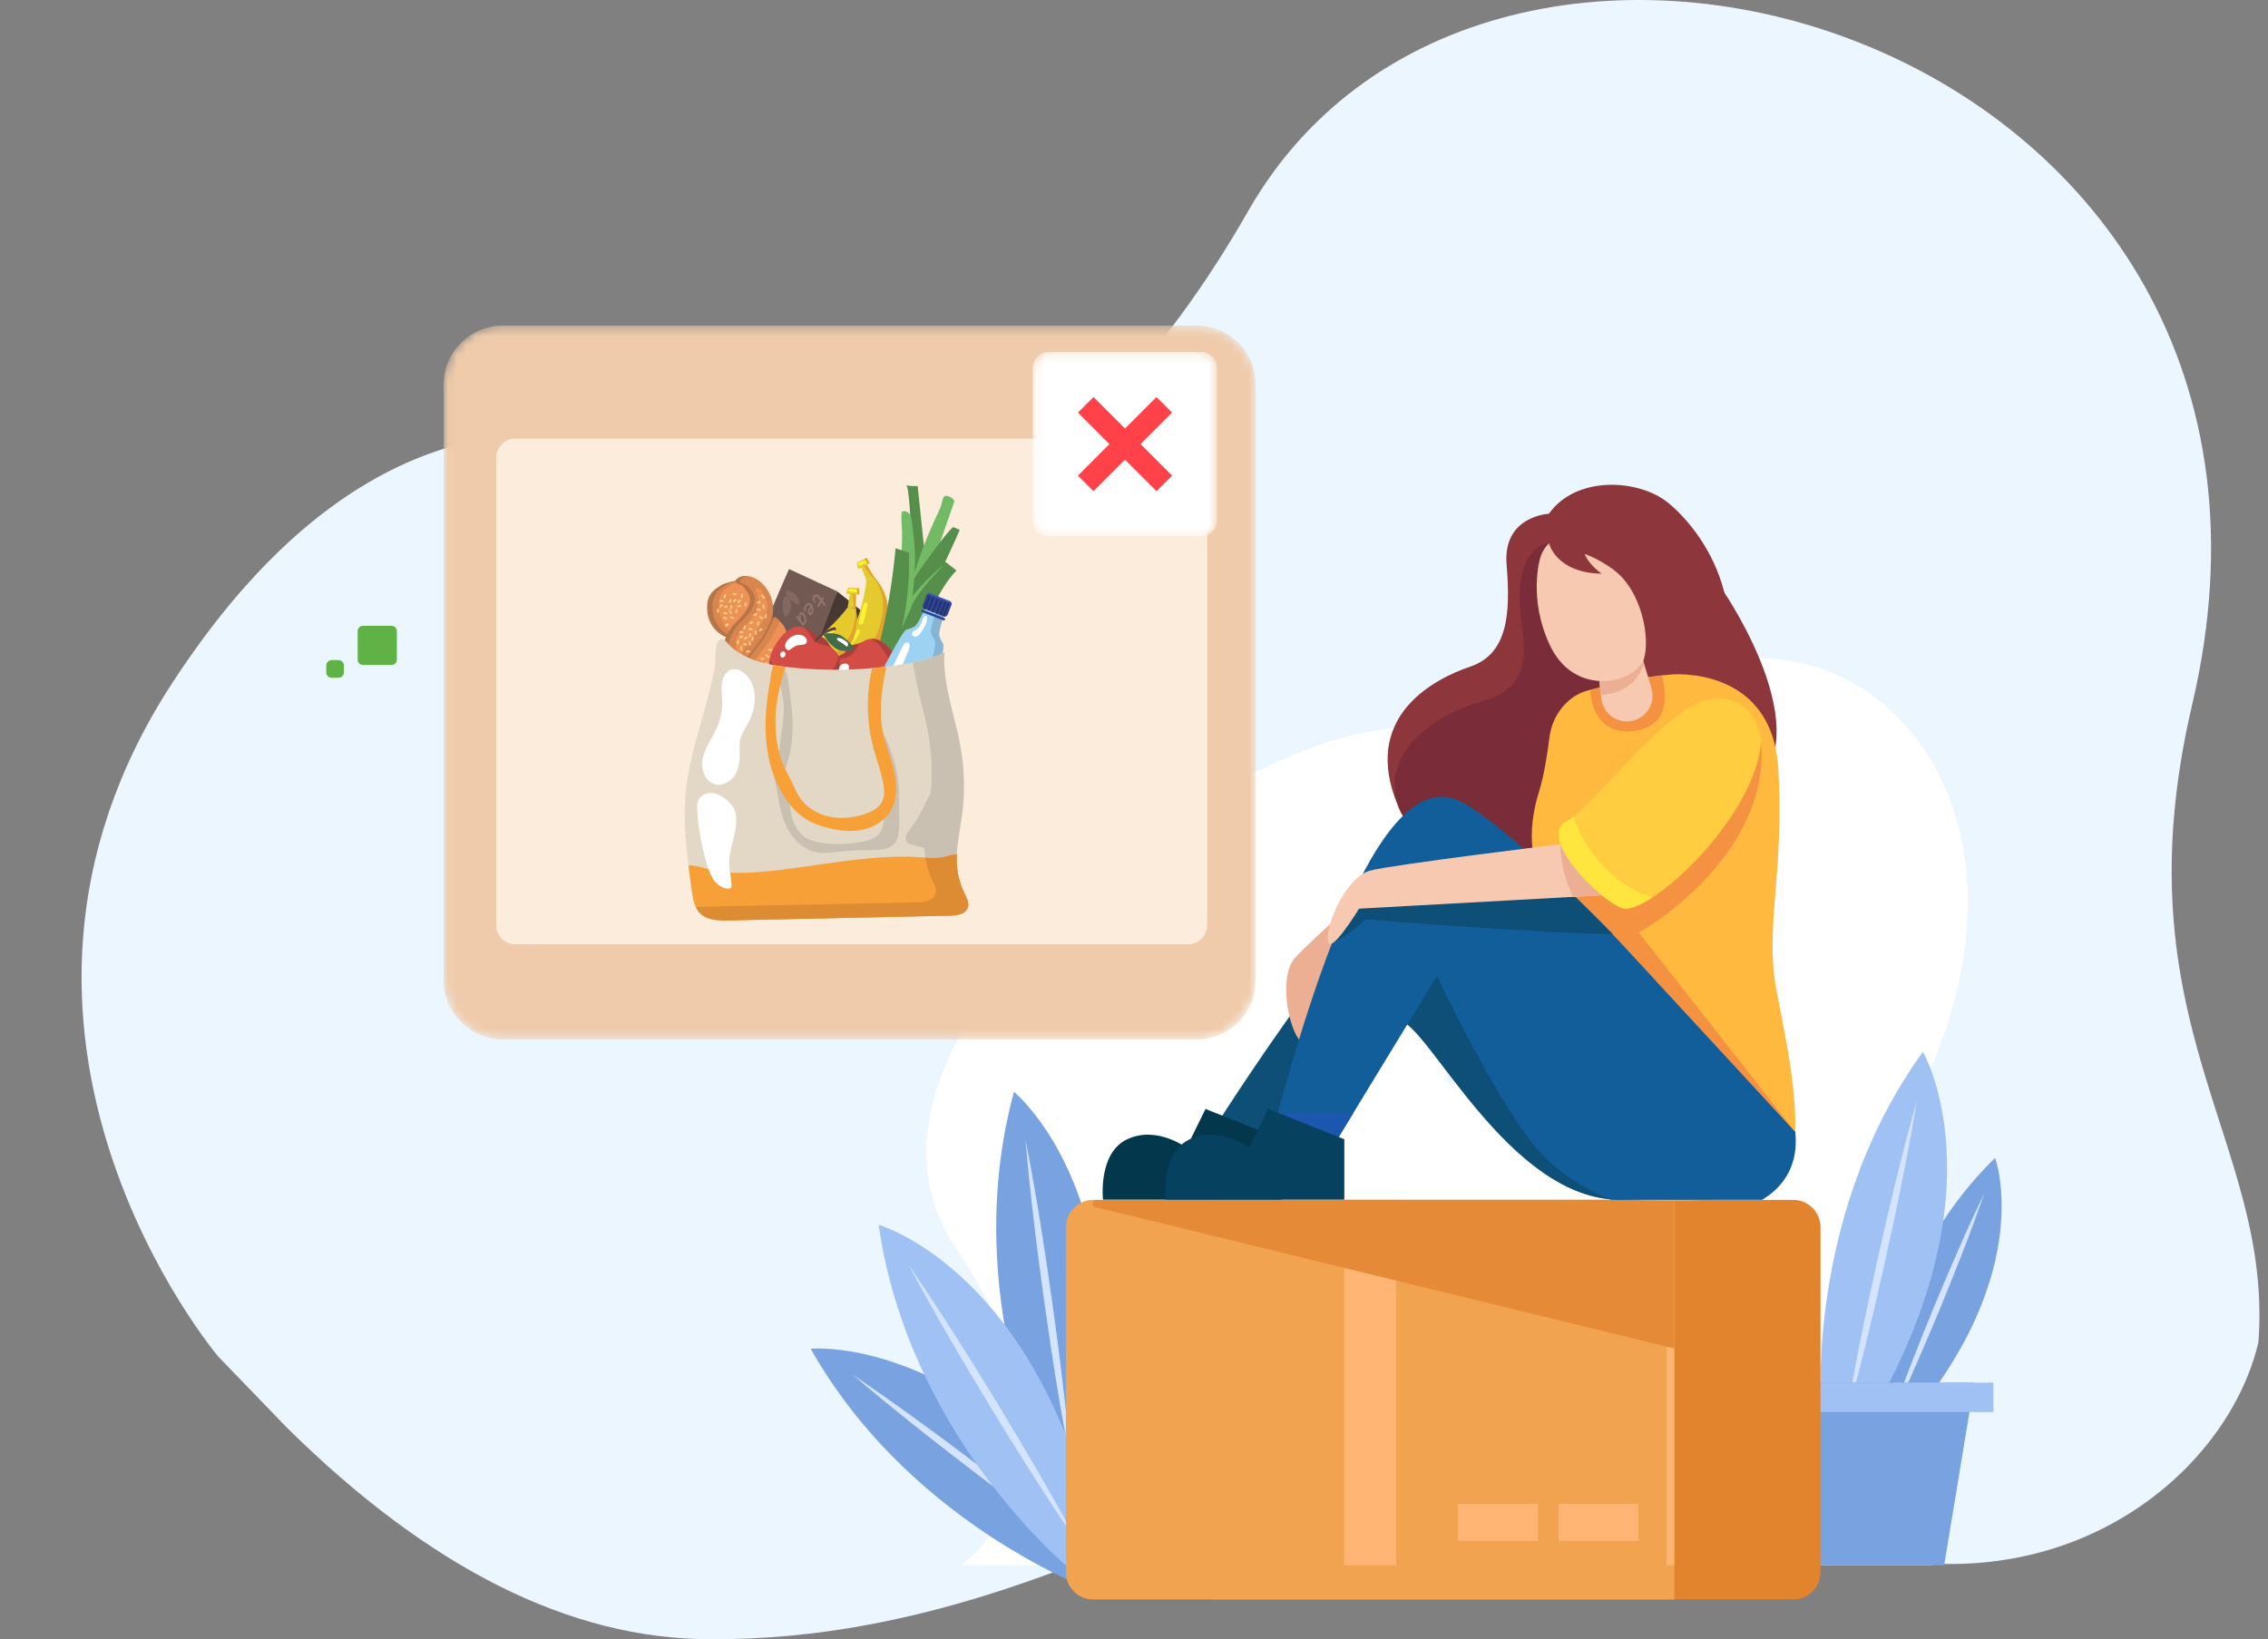 <?xml version="1.0" encoding="UTF-8"?>
<svg width="249px" height="180px" viewBox="0 0 249 180" version="1.1" xmlns="http://www.w3.org/2000/svg" xmlns:xlink="http://www.w3.org/1999/xlink">
    <rect x="0" y="0" width="249" height="180" fill="#808080" stroke="none"/>
    <title>Group 3</title>
    <defs>
        <polygon id="path-1" points="0 157.181 227.369 157.181 227.369 0.228 0 0.228"></polygon>
        <path d="M0.272,2.094 C0.272,3.014 1.018,3.76 1.938,3.76 L1.938,3.76 C2.858,3.76 3.604,3.014 3.604,2.094 L3.604,2.094 C3.604,1.173 2.858,0.428 1.938,0.428 L1.938,0.428 C1.018,0.428 0.272,1.173 0.272,2.094" id="path-3"></path>
        <path d="M0.409,1.688 C0.409,2.609 1.155,3.354 2.076,3.354 L2.076,3.354 C2.996,3.354 3.742,2.609 3.742,1.688 L3.742,1.688 C3.742,0.768 2.996,0.022 2.076,0.022 L2.076,0.022 C1.155,0.022 0.409,0.768 0.409,1.688" id="path-5"></path>
        <path d="M6.509,0.315 C2.942,0.315 0.05,3.207 0.05,6.775 L0.05,6.775 L0.05,72.231 C0.05,75.798 2.942,78.691 6.509,78.691 L6.509,78.691 L82.74,78.691 C86.308,78.691 89.199,75.798 89.199,72.231 L89.199,72.231 L89.199,6.775 C89.199,3.207 86.308,0.315 82.74,0.315 L82.74,0.315 L6.509,0.315 Z" id="path-7"></path>
        <path d="M1.844,0.194 C0.893,0.194 0.122,0.965 0.122,1.916 L0.122,1.916 L0.122,18.711 C0.122,19.662 0.893,20.433 1.844,20.433 L1.844,20.433 L18.639,20.433 C19.59,20.433 20.362,19.662 20.362,18.711 L20.362,18.711 L20.362,1.916 C20.362,0.965 19.59,0.194 18.639,0.194 L18.639,0.194 L1.844,0.194 Z" id="path-9"></path>
        <path d="M0.592,0.1 C0.265,0.1 0,0.365 0,0.692 L0,0.692 L0,3.814 C0,4.141 0.265,4.406 0.592,4.406 L0.592,4.406 L3.714,4.406 C4.041,4.406 4.306,4.141 4.306,3.814 L4.306,3.814 L4.306,0.692 C4.306,0.365 4.041,0.1 3.714,0.1 L3.714,0.1 L0.592,0.1 Z" id="path-11"></path>
        <path d="M0.592,0.423 C0.265,0.423 0,0.688 0,1.015 L0,1.015 L0,1.769 C0,2.095 0.265,2.361 0.592,2.361 L0.592,2.361 L1.346,2.361 C1.673,2.361 1.938,2.095 1.938,1.769 L1.938,1.769 L1.938,1.015 C1.938,0.688 1.673,0.423 1.346,0.423 L1.346,0.423 L0.592,0.423 Z" id="path-13"></path>
    </defs>
    <g id="Onboarding" stroke="none" stroke-width="1" fill="none" fill-rule="evenodd">
        <g id="13.2-Orders-All-Orders-Copy" transform="translate(-56, -150)">
            <g id="Group-3" transform="translate(56, 150)">
                <path d="M23.965,148.966 C23.965,148.966 -6.107,113.475 18.88,75.049 C41.049,40.956 66.897,43.287 85.861,57.122 C93.939,63.015 117.226,57.848 137.046,23.157 C164.075,-24.152 257.769,4.541 240.685,77.328 C232.418,112.551 249.605,125.291 247.946,147.403 C243.526,166.18 214.87,185.332 180.218,158.424 C158.038,141.201 125.32,180.362 77.925,179.997 C62.63,179.992 47.144,172.239 31.468,156.738" id="Fill-3" fill="#ECF6FF"></path>
                <g id="Group-414" transform="translate(0, 18.872)">
                    <g id="Group-55" transform="translate(0, 0.202)">
                        <path d="M212.17,152.813 C212.17,152.813 192.468,135.021 209.621,103.09 C226.773,71.158 206.446,47.511 185.68,54.366 C163.488,61.691 170.222,79.174 163.488,93.5 C154.874,111.824 160.396,88.169 162.135,69.163 C164.629,41.89 84.928,88.062 104.936,117.979 C121.057,142.086 105.509,152.813 105.509,152.813 L212.17,152.813 Z" id="Fill-1" fill="#FFFFFF"></path>
                        <path d="M205.48,137.206 C205.48,137.206 206.542,120.264 219.035,108.075 C219.035,108.075 224.131,121.689 207.277,139.656 L205.48,137.206 Z" id="Fill-3" fill="#78A3E0"></path>
                        <path d="M217.852,111.973 C217.111,114.11 216.331,116.232 215.51,118.337 C214.697,120.445 213.848,122.538 212.992,124.628 C212.123,126.713 211.247,128.795 210.334,130.862 C209.43,132.933 208.485,134.986 207.499,137.023 C208.239,134.885 209.019,132.763 209.841,130.659 C210.653,128.55 211.503,126.457 212.36,124.367 C213.229,122.282 214.105,120.2 215.018,118.134 C215.923,116.063 216.867,114.009 217.852,111.973" id="Fill-5" fill="#D4E4FE"></path>
                        <path d="M200.03,137.616 C200.03,137.616 197.551,115.215 211.11,96.42 C211.11,96.42 220.884,113.063 202.939,140.412 L200.03,137.616 Z" id="Fill-7" fill="#A0C1F3"></path>
                        <path d="M210.452,101.788 C209.963,104.752 209.421,107.703 208.824,110.643 C208.238,113.586 207.605,116.517 206.962,119.446 C206.302,122.372 205.633,125.295 204.914,128.207 C204.207,131.122 203.446,134.025 202.63,136.917 C203.119,133.953 203.661,131.001 204.258,128.061 C204.843,125.119 205.476,122.188 206.121,119.258 C206.782,116.333 207.451,113.41 208.17,110.498 C208.878,107.582 209.638,104.679 210.452,101.788" id="Fill-9" fill="#D4E4FE"></path>
                        <polygon id="Fill-11" fill="#78A3E0" points="194.199 132.749 216.76 132.749 213.445 152.813 194.199 152.813"></polygon>
                        <mask id="mask-2" fill="white">
                            <use xlink:href="#path-1"></use>
                        </mask>
                        <g id="Clip-14"></g>
                        <polygon id="Fill-13" fill="#A0C1F3" mask="url(#mask-2)" points="194.516 135.982 218.854 135.982 218.854 132.749 194.516 132.749"></polygon>
                        <path d="M121.797,156.317 C121.797,156.317 100.411,149.206 89.003,129.033 C89.003,129.033 108.208,127.11 125.553,154.843 L121.797,156.317 Z" id="Fill-15" fill="#78A3E0" mask="url(#mask-2)"></path>
                        <path d="M93.605,131.874 C96.093,133.557 98.548,135.284 100.969,137.054 C103.397,138.815 105.795,140.617 108.187,142.425 C110.57,144.247 112.945,146.078 115.291,147.948 C117.644,149.808 119.963,151.714 122.248,153.663 C119.76,151.98 117.305,150.254 114.884,148.483 C112.455,146.721 110.058,144.92 107.666,143.111 C105.284,141.288 102.909,139.457 100.563,137.587 C98.21,135.726 95.891,133.821 93.605,131.874" id="Fill-16" fill="#D4E4FE" mask="url(#mask-2)"></path>
                        <path d="M115.395,143.285 C115.395,143.285 105.218,123.176 111.324,100.819 C111.324,100.819 126.313,112.978 119.1,144.883 L115.395,143.285 Z" id="Fill-17" fill="#78A3E0" mask="url(#mask-2)"></path>
                        <path d="M112.591,106.077 C113.172,109.024 113.698,111.979 114.171,114.941 C114.655,117.901 115.089,120.869 115.514,123.838 C115.922,126.809 116.32,129.781 116.669,132.761 C117.029,135.739 117.334,138.725 117.584,141.718 C117.002,138.771 116.475,135.817 116.003,132.854 C115.519,129.894 115.085,126.926 114.661,123.958 C114.254,120.986 113.856,118.013 113.508,115.034 C113.148,112.056 112.842,109.07 112.591,106.077" id="Fill-18" fill="#D4E4FE" mask="url(#mask-2)"></path>
                        <path d="M117.022,152.813 C117.022,152.813 99.715,138.377 96.469,115.43 C96.469,115.43 115.048,120.66 121.057,152.813 L117.022,152.813 Z" id="Fill-19" fill="#A0C1F3" mask="url(#mask-2)"></path>
                        <path d="M99.714,119.757 C101.414,122.233 103.068,124.737 104.675,127.27 C106.291,129.797 107.865,132.35 109.431,134.908 C110.983,137.475 112.525,140.047 114.025,142.645 C115.535,145.237 116.997,147.858 118.412,150.507 C116.711,148.032 115.057,145.527 113.45,142.994 C111.834,140.467 110.26,137.914 108.695,135.355 C107.145,132.788 105.602,130.216 104.103,127.618 C102.593,125.026 101.13,122.405 99.714,119.757" id="Fill-20" fill="#D4E4FE" mask="url(#mask-2)"></path>
                        <path d="M133.074,156.565 L196.87,156.565 C198.527,156.565 199.87,155.222 199.87,153.565 L199.87,115.684 C199.87,114.028 198.527,112.684 196.87,112.684 L133.074,112.684 L133.074,112.684 L133.074,156.565 Z" id="Fill-21" fill="#E2832D" mask="url(#mask-2)"></path>
                        <path d="M120.022,156.565 L183.819,156.565 L183.819,156.565 L183.819,112.684 L120.022,112.684 C118.365,112.684 117.022,114.028 117.022,115.684 L117.022,153.565 C117.022,155.222 118.365,156.565 120.022,156.565 Z" id="Fill-22" fill="#F1A350" mask="url(#mask-2)"></path>
                        <polygon id="Fill-23" fill="#FFB573" mask="url(#mask-2)" points="182.983 152.813 183.819 152.813 183.819 112.684 182.983 112.684"></polygon>
                        <polygon id="Fill-24" fill="#FFB573" mask="url(#mask-2)" points="147.57 152.813 153.271 152.813 153.271 112.684 147.57 112.684"></polygon>
                        <path d="M120.249,113.473 L183.819,129.004 L183.819,129.004 L183.819,112.685 L120.344,112.685 C120.123,112.685 119.944,112.864 119.944,113.085 C119.944,113.269 120.07,113.43 120.249,113.473 Z" id="Fill-25" fill="#E58A37" mask="url(#mask-2)"></path>
                        <polygon id="Fill-26" fill="#FFB573" mask="url(#mask-2)" points="171.111 150.138 179.873 150.138 179.873 146.058 171.111 146.058"></polygon>
                        <polygon id="Fill-27" fill="#FFB573" mask="url(#mask-2)" points="160.076 150.138 168.838 150.138 168.838 146.058 160.076 146.058"></polygon>
                        <path d="M176.665,62.303 C176.665,62.303 176.141,56.926 171.11,57.694 C166.078,58.462 158.403,69.474 155.247,71.133 C152.092,72.793 158.636,79.585 161.349,80.635 C164.062,81.685 176.028,70.919 176.665,62.303" id="Fill-29" fill="#F49242" mask="url(#mask-2)"></path>
                        <path d="M156.045,70.599 L156.043,70.598 C155.755,70.822 155.487,71.008 155.247,71.133 C152.091,72.793 158.637,79.585 161.349,80.635 C162.018,80.894 163.25,80.432 164.735,79.464 C158.043,77.377 156.045,70.599 156.045,70.599" id="Fill-30" fill="#F49242" mask="url(#mask-2)"></path>
                        <path d="M170.058,37.337 C170.058,37.337 164.958,37.566 165.407,42.942 C165.856,48.318 165.536,52.733 161.407,54.131 C157.62,55.414 149.91,59.303 153.099,68.417 C155.855,76.295 175.607,76.822 185.171,63.382 C194.735,49.943 187.327,39.565 183.17,36.159 C179.909,33.487 173.01,33.135 170.058,37.337" id="Fill-31" fill="#8D373D" mask="url(#mask-2)"></path>
                        <path d="M170.058,40.581 C170.058,40.581 166.769,40.57 166.842,46.831 C166.889,50.809 169.178,56.11 162.884,57.874 C157.51,59.379 151.832,63.32 153.372,69.063 C154.913,74.806 167.722,79.407 167.722,79.407 L174.868,77.884 C174.868,77.884 178.869,62.949 179.233,61.208 C179.596,59.468 178.693,52.074 178.693,52.074 L174.372,45.836 L170.058,40.581 Z" id="Fill-32" fill="#7A2D38" mask="url(#mask-2)"></path>
                        <path d="M177.894,43.978 C177.894,43.978 180.621,45.734 178.693,52.596 C176.766,59.457 176.655,61.843 174.186,66.339 C171.612,71.028 180.604,73.573 190.866,68.417 C201.128,63.261 189.284,45.953 189.284,45.953 L184.616,42.884 L183.316,41.711 L177.894,43.978 Z" id="Fill-33" fill="#8D373D" mask="url(#mask-2)"></path>
                        <path d="M178.869,112.657 C178.869,112.657 192.547,113.375 195.047,111.139 C198.997,107.606 196.259,96.166 195.003,89.491 C193.746,82.816 195.945,76.438 195.224,65.215 C194.504,53.992 183.559,54.989 183.559,54.989 C180.608,55.189 176.97,56.036 174.288,56.759 C172.101,57.349 170.428,59.407 170.112,61.902 C169.86,63.89 169.488,66.2 168.982,67.811 C167.914,71.222 167.566,75.388 170.067,78.985 C172.568,82.583 178.869,112.657 178.869,112.657" id="Fill-34" fill="#FFB93F" mask="url(#mask-2)"></path>
                        <path d="M182.477,55.088 C179.874,55.377 176.932,56.057 174.613,56.674 C174.554,57.425 175.019,61.664 179.233,61.208 C183.525,60.744 182.9,57.064 182.477,55.088" id="Fill-35" fill="#F49242" mask="url(#mask-2)"></path>
                        <path d="M193.365,62.57 L181.436,71.384 L173.792,75.78 L168.778,76.441 C169.078,77.308 169.495,78.162 170.067,78.985 C170.529,79.649 171.12,81.216 171.777,83.328 C176.054,83.528 179.398,83.587 179.92,83.323 C181.436,82.556 194.246,74.509 193.365,62.57" id="Fill-36" fill="#F49242" mask="url(#mask-2)"></path>
                        <path d="M131.702,107.329 C131.702,107.329 149.562,78.647 154.593,78.647 C159.626,78.647 189.269,103.757 189.269,103.757 C189.269,103.757 190.188,112.678 177.863,112.678 C165.539,112.678 156.686,93.152 153.582,92.994 C152.201,92.924 143.991,100.79 136.462,107.329 L131.702,107.329 Z" id="Fill-37" fill="#0D4F76" mask="url(#mask-2)"></path>
                        <path d="M157.939,71.669 C157.939,71.669 143.772,84.231 142.124,86.165 C140.475,88.099 141.317,93.339 142.594,95.044 C143.87,96.749 144.916,90.548 144.916,90.548 L165.536,73.216 L157.939,71.669 Z" id="Fill-38" fill="#EDAF94" mask="url(#mask-2)"></path>
                        <path d="M140.72,106.02 L140.72,112.656 L121.096,112.656 C121.096,112.656 120.519,107.535 123.766,106.02 C127.013,104.504 130.259,106.957 130.259,106.957 L132.351,102.701 L140.72,106.02 Z" id="Fill-39" fill="#03374C" mask="url(#mask-2)"></path>
                        <path d="M157.772,88.099 C157.772,88.099 164.641,102.78 169.294,107.679 C171.373,109.868 174.028,111.541 176.868,112.678 L193.455,112.678 C195.974,111.171 197.468,108.701 197.102,105.222 C197.102,105.222 170.15,74.216 160.493,69.008 C150.836,63.8 142.69,94.392 139.325,106.545 L144.534,109.8 C144.534,109.8 155.602,91.571 157.772,88.099" id="Fill-40" fill="#115E9B" mask="url(#mask-2)"></path>
                        <path d="M141.209,107.679 L144.585,109.716 C144.878,109.233 146.532,106.509 148.594,103.119 L140.274,103.119 L141.209,107.679 Z" id="Fill-41" fill="#1B57AF" mask="url(#mask-2)"></path>
                        <path d="M169.702,76.319 L159.084,77.718 C159.084,77.718 150.583,78.448 149.917,79.083 C149.702,79.287 148.881,79.856 147.869,80.534 C147.3,81.82 146.748,83.163 146.217,84.537 L146.217,84.537 C146.217,84.537 148.724,83.169 149.917,81.885 C149.917,81.885 169.487,83.437 177.053,83.498 C174.549,80.953 172.047,78.493 169.702,76.319" id="Fill-42" fill="#0D4F76" mask="url(#mask-2)"></path>
                        <path d="M147.589,106.02 L147.589,112.656 L127.966,112.656 C127.966,112.656 127.389,107.535 130.635,106.02 C133.882,104.504 137.128,106.957 137.128,106.957 L139.22,102.701 L147.589,106.02 Z" id="Fill-43" fill="#064260" mask="url(#mask-2)"></path>
                        <path d="M179.979,52.074 L181.315,56.505 C181.796,58.101 180.798,59.764 179.164,60.091 C177.54,60.415 175.987,59.279 175.803,57.634 L175.282,52.961 L179.979,52.074 Z" id="Fill-44" fill="#F7C9B0" mask="url(#mask-2)"></path>
                        <path d="M179.979,52.074 L175.282,52.961 L175.759,57.242 C177.266,57.16 178.624,56.551 179.384,55.719 C179.844,55.215 180.213,54.546 180.507,53.824 L179.979,52.074 Z" id="Fill-45" fill="#EDAF94" mask="url(#mask-2)"></path>
                        <path d="M169.085,42.237 C169.085,42.237 167.743,46.656 170.166,51.788 C172.589,56.921 178.06,56.226 179.927,54.181 C181.794,52.137 182.158,47.376 182.158,47.376 C182.158,47.376 185.11,46.552 184.544,43.8 C183.979,41.048 181.948,41.475 181.144,43.178 C181.144,43.178 180.677,40.264 178.093,39.333 C175.047,38.235 169.986,38.936 169.085,42.237" id="Fill-46" fill="#F7C9B0" mask="url(#mask-2)"></path>
                        <path d="M182.221,43.798 C182.221,43.798 182.597,43.05 183.24,43.337 C183.883,43.624 183.934,45.31 182.476,45.707 C182.476,45.707 183.307,45.046 183.324,44.347 C183.341,43.647 182.873,43.418 182.221,43.798" id="Fill-47" fill="#EDAF94" mask="url(#mask-2)"></path>
                        <path d="M170.058,40.581 C170.058,40.581 170.821,43.837 175.836,43.922 C175.836,43.922 174.399,42.901 173.982,41.755 C173.982,41.755 175.863,42.401 177.503,43.776 C180.091,45.944 181.3,50.809 180.419,53.532 C180.419,53.532 186.796,48.283 186.713,46.831 C186.629,45.38 185.629,39.879 185.629,39.879 L178.359,35.004 C178.359,35.004 172.628,37.026 172.211,37.276 C171.795,37.526 170.947,37.313 170.058,37.337 C169.794,37.921 170.058,40.581 170.058,40.581" id="Fill-48" fill="#8D373D" mask="url(#mask-2)"></path>
                        <polygon id="Fill-49" fill="#F49242" mask="url(#mask-2)" points="179.92 83.323 197.102 105.222 177.053 83.498 178.359 81.434"></polygon>
                        <path d="M193.365,62.303 C193.365,62.303 192.841,56.926 187.81,57.694 C182.778,58.462 175.104,69.474 171.947,71.133 C168.792,72.793 175.336,79.585 178.049,80.635 C180.762,81.685 192.728,70.919 193.365,62.303" id="Fill-50" fill="#FFCD3F" mask="url(#mask-2)"></path>
                        <path d="M171.676,73.579 C171.676,73.579 152.881,75.87 150.425,76.524 C147.97,77.179 145.686,81.97 145.768,84.099 C145.85,86.227 149.208,80.706 149.208,80.706 L177.049,79.168 L171.676,73.579 Z" id="Fill-51" fill="#F7C9B0" mask="url(#mask-2)"></path>
                        <path d="M171.682,73.586 L171.329,73.622 L171.328,73.622 C171.328,73.622 171.166,76.307 172.717,79.407 L177.049,79.168 L171.682,73.586 Z" id="Fill-52" fill="#EDAF94" mask="url(#mask-2)"></path>
                        <path d="M172.745,70.599 L172.743,70.598 C172.455,70.822 172.187,71.008 171.947,71.133 C168.791,72.793 175.337,79.585 178.049,80.635 C178.718,80.894 179.95,80.432 181.435,79.464 C174.743,77.377 172.745,70.599 172.745,70.599" id="Fill-53" fill="#FFE63F" mask="url(#mask-2)"></path>
                    </g>
                    <g id="Group-58" transform="translate(61.287, 6.525)">
                        <mask id="mask-4" fill="white">
                            <use xlink:href="#path-3"></use>
                        </mask>
                        <g id="Clip-57"></g>
                    </g>
                    <g id="Group-63" transform="translate(96.447, 107.464)">
                        <mask id="mask-6" fill="white">
                            <use xlink:href="#path-5"></use>
                        </mask>
                        <g id="Clip-62"></g>
                    </g>
                    <g id="Group-66" transform="translate(48.662, 16.566)">
                        <mask id="mask-8" fill="white">
                            <use xlink:href="#path-7"></use>
                        </mask>
                        <g id="Clip-65"></g>
                        <path d="M6.509,0.315 C2.942,0.315 0.05,3.207 0.05,6.775 L0.05,6.775 L0.05,72.231 C0.05,75.798 2.942,78.691 6.509,78.691 L6.509,78.691 L82.74,78.691 C86.308,78.691 89.199,75.798 89.199,72.231 L89.199,72.231 L89.199,6.775 C89.199,3.207 86.308,0.315 82.74,0.315 L82.74,0.315 L6.509,0.315 Z" id="Fill-64" fill="#EFCBAB" mask="url(#mask-8)"></path>
                    </g>
                    <g id="Group-71" transform="translate(54.26, 28.952)" fill="#FCECDB">
                        <path d="M76.228,55.862 L2.261,55.862 C1.131,55.862 0.215,54.903 0.215,53.719 L0.215,2.482 C0.215,1.299 1.131,0.34 2.261,0.34 L76.228,0.34 C77.358,0.34 78.274,1.299 78.274,2.482 L78.274,53.719 C78.274,54.903 77.358,55.862 76.228,55.862" id="Fill-67"></path>
                    </g>
                    <g id="Group-74" transform="translate(113.257, 19.581)">
                        <mask id="mask-10" fill="white">
                            <use xlink:href="#path-9"></use>
                        </mask>
                        <g id="Clip-73"></g>
                        <path d="M1.844,0.194 C0.893,0.194 0.122,0.965 0.122,1.916 L0.122,1.916 L0.122,18.711 C0.122,19.662 0.893,20.433 1.844,20.433 L1.844,20.433 L18.639,20.433 C19.59,20.433 20.362,19.662 20.362,18.711 L20.362,18.711 L20.362,1.916 C20.362,0.965 19.59,0.194 18.639,0.194 L18.639,0.194 L1.844,0.194 Z" id="Fill-72" fill="#FFFFFF" mask="url(#mask-10)"></path>
                    </g>
                    <polygon id="Fill-75" fill="#FF4249" points="128.681 26.434 126.973 24.727 123.514 28.187 120.053 24.727 118.346 26.434 121.806 29.895 118.346 33.354 120.053 35.062 123.514 31.602 126.973 35.062 128.681 33.354 125.221 29.895"></polygon>
                    <g id="Group-79" transform="translate(3.445, 60.491)">
                        <mask id="mask-12" fill="white">
                            <use xlink:href="#path-11"></use>
                        </mask>
                        <g id="Clip-78"></g>
                    </g>
                    <g id="Group-82" transform="translate(0, 63.936)">
                        <mask id="mask-14" fill="white">
                            <use xlink:href="#path-13"></use>
                        </mask>
                        <g id="Clip-81"></g>
                    </g>
                    <g id="Group-413" transform="translate(74.93, 34.222)">
                        <polygon id="Fill-87" fill="#473834" points="16.997 11.853 20.182 14.403 18.939 18.192 14.473 17.675"></polygon>
                        <path d="M9.084,15.859 C8.961,15.539 11.697,9.393 11.697,9.393 L16.997,11.852 L14.623,18.252 L9.084,15.859 Z" id="Fill-89" fill="#725A52"></path>
                        <path d="M13.757,20.82 C13.808,20.774 16.996,18.608 18.072,17.07 C19.812,14.583 20.202,10.617 20.202,10.617 L21.02,10.254 C21.02,10.254 22.914,12.126 22.517,14.756 C22.12,17.386 21.33,18.666 19.125,20.336 C16.718,22.159 13.989,21.634 13.989,21.634 L13.757,20.82 Z" id="Fill-91" fill="#E5CA2E"></path>
                        <path d="M20.984,10.286 C21.514,11.048 22.23,12.441 21.971,14.157 C21.574,16.787 20.784,18.067 18.579,19.737 C16.726,21.14 14.683,21.152 13.84,21.083 L14,21.646 C14,21.646 16.729,22.17 19.136,20.348 C21.341,18.678 22.131,17.398 22.528,14.768 C22.925,12.138 21.031,10.266 21.031,10.266 L20.984,10.286 Z" id="Fill-93" fill="#E0A32B"></path>
                        <polygon id="Fill-95" fill="#E5CA2E" points="20.202 10.617 19.592 9.13 20.084 8.682 21.02 10.254"></polygon>
                        <path d="M19.145,8.701 C19.122,9.007 19.304,9.393 19.304,9.393 L20.561,8.763 L20.202,8.164 L19.145,8.701 Z" id="Fill-97" fill="#E5CA2E"></path>
                        <polygon id="Fill-99" fill="#60443E" points="13.989 21.634 13.758 20.82 14.472 20.681 14.328 21.394"></polygon>
                        <path d="M19.411,9.019 C19.474,9.017 19.534,8.994 19.593,8.97 C19.732,8.915 19.87,8.86 20.006,8.798 C20.096,8.757 20.198,8.685 20.18,8.588 C20.168,8.525 20.103,8.483 20.039,8.477 C19.975,8.47 19.911,8.492 19.851,8.514 C19.699,8.572 19.427,8.641 19.307,8.75 C19.195,8.854 19.227,9.023 19.411,9.019" id="Fill-101" fill="#FFF431"></path>
                        <path d="M14.988,20.469 C15.848,19.958 16.702,19.427 17.471,18.785 C18.24,18.143 18.924,17.383 19.38,16.492 C19.421,16.413 19.46,16.33 19.46,16.241 C19.46,16.153 19.409,16.058 19.323,16.037 C19.233,16.015 19.146,16.077 19.078,16.14 C18.831,16.369 18.65,16.659 18.456,16.934 C17.655,18.071 16.606,19.004 15.507,19.844 C15.364,19.954 15.2,20.053 15.063,20.171 C15.017,20.21 14.978,20.215 14.952,20.279 C14.945,20.297 14.941,20.497 14.988,20.469" id="Fill-103" fill="#FFF431"></path>
                        <path d="M19.561,15.506 C19.642,15.517 19.724,15.469 19.775,15.403 C19.825,15.337 19.852,15.256 19.876,15.177 C20.039,14.646 20.17,14.106 20.269,13.559 C20.292,13.435 20.313,13.306 20.286,13.182 C20.278,13.148 20.267,13.114 20.242,13.09 C20.186,13.033 20.089,13.052 20.023,13.097 C19.892,13.19 19.843,13.359 19.803,13.514 C19.658,14.068 19.514,14.622 19.37,15.175 C19.361,15.21 19.352,15.246 19.362,15.281 C19.382,15.352 19.479,15.495 19.561,15.506" id="Fill-105" fill="#FFF431"></path>
                        <path d="M19.886,9.101 C19.886,9.101 19.828,8.921 20.194,9.439 C20.559,9.956 20.811,10.285 20.811,10.285 C20.811,10.285 20.839,10.248 21.041,10.426 C21.242,10.603 21.304,10.604 21.304,10.604 L21.02,10.254 L20.231,8.929 L19.886,9.101 Z" id="Fill-107" fill="#E0A32B"></path>
                        <polygon id="Fill-109" fill="#E0A32B" points="20.561 8.763 20.338 8.736 20.006 8.263 20.202 8.164"></polygon>
                        <path d="M7.339,19.008 C7.407,18.995 11.255,18.79 12.972,18.031 C15.747,16.803 18.133,13.611 18.133,13.611 L19.021,13.723 C19.021,13.723 19.673,16.306 17.973,18.351 C16.272,20.396 14.934,21.082 12.183,21.371 C9.18,21.685 7.116,19.825 7.116,19.825 L7.339,19.008 Z" id="Fill-111" fill="#E5CA2E"></path>
                        <path d="M18.973,13.733 C19.033,14.658 18.925,16.221 17.815,17.556 C16.114,19.601 14.777,20.287 12.026,20.576 C9.714,20.818 7.959,19.771 7.274,19.277 L7.119,19.841 C7.119,19.841 9.183,21.701 12.186,21.386 C14.938,21.098 16.275,20.412 17.976,18.367 C19.676,16.321 19.024,13.739 19.024,13.739 L18.973,13.733 Z" id="Fill-113" fill="#E0A32B"></path>
                        <polygon id="Fill-115" fill="#E5CA2E" points="18.133 13.611 18.38 12.023 19.032 11.893 19.021 13.723"></polygon>
                        <path d="M18.22,11.424 C18.041,11.674 17.997,12.099 17.997,12.099 L19.399,12.21 L19.402,11.512 L18.22,11.424 Z" id="Fill-117" fill="#E5CA2E"></path>
                        <polygon id="Fill-119" fill="#60443E" points="7.116 19.824 7.339 19.008 8.023 19.259 7.53 19.795"></polygon>
                        <path d="M18.283,11.834 C18.338,11.865 18.401,11.876 18.463,11.887 C18.611,11.911 18.758,11.936 18.906,11.952 C19.004,11.964 19.129,11.955 19.164,11.863 C19.186,11.803 19.152,11.733 19.1,11.694 C19.049,11.656 18.984,11.641 18.92,11.63 C18.76,11.601 18.492,11.519 18.333,11.551 C18.183,11.581 18.123,11.742 18.283,11.834" id="Fill-121" fill="#FFF431"></path>
                        <path d="M8.573,19.344 C9.574,19.352 10.58,19.339 11.57,19.187 C12.56,19.035 13.538,18.739 14.391,18.213 C14.466,18.166 14.542,18.116 14.588,18.04 C14.634,17.964 14.639,17.857 14.577,17.794 C14.511,17.729 14.404,17.737 14.314,17.756 C13.984,17.825 13.679,17.978 13.37,18.114 C12.097,18.672 10.717,18.927 9.342,19.078 C9.161,19.098 8.971,19.098 8.793,19.128 C8.732,19.138 8.696,19.122 8.642,19.163 C8.626,19.175 8.518,19.344 8.573,19.344" id="Fill-123" fill="#FFF431"></path>
                        <path d="M15.054,17.463 C15.119,17.515 15.213,17.516 15.291,17.486 C15.368,17.456 15.433,17.4 15.495,17.344 C15.908,16.974 16.301,16.579 16.668,16.163 C16.752,16.069 16.836,15.969 16.877,15.85 C16.889,15.817 16.896,15.782 16.888,15.748 C16.87,15.67 16.776,15.635 16.696,15.641 C16.536,15.652 16.407,15.771 16.292,15.883 C15.882,16.282 15.472,16.682 15.062,17.081 C15.037,17.106 15.01,17.132 15.001,17.167 C14.981,17.239 14.99,17.411 15.054,17.463" id="Fill-125" fill="#FFF431"></path>
                        <path d="M18.646,12.15 C18.646,12.15 18.691,11.967 18.735,12.598 C18.78,13.23 18.826,13.642 18.826,13.642 C18.826,13.642 18.869,13.625 18.949,13.881 C19.03,14.137 19.083,14.17 19.083,14.17 L19.021,13.723 L19.031,12.18 L18.646,12.15 Z" id="Fill-127" fill="#E0A32B"></path>
                        <polygon id="Fill-129" fill="#E0A32B" points="19.399 12.21 19.222 12.072 19.183 11.495 19.402 11.511"></polygon>
                        <path d="M24.553,0.206 C24.972,0.269 25.396,0.292 25.818,0.275 C26.12,3.165 26.421,6.055 26.723,8.946 C26.781,9.508 26.834,10.107 26.576,10.609 C26.318,11.112 25.622,11.43 25.168,11.094 C24.779,10.807 24.769,10.24 24.795,9.758 C24.877,8.251 25.163,6.816 25.091,5.313 C25.068,4.824 24.896,0.257 24.553,0.206" id="Fill-131" fill="#568E4C"></path>
                        <path d="M28.312,2.649 C28.462,2.324 28.54,1.326 28.896,1.345 C29.301,1.367 29.694,1.614 29.863,1.929 C28.798,4.987 27.733,8.046 26.668,11.105 C26.462,11.694 25.649,12.784 25.245,11.771 C24.95,11.032 25.51,9.74 25.718,9.049 C26.382,6.84 27.35,4.739 28.312,2.649" id="Fill-133" fill="#73BA65"></path>
                        <path d="M29.768,4.792 C29.991,4.895 30.213,4.997 30.436,5.099 C29.075,8.245 27.546,11.318 25.859,14.301 C25.383,15.141 24.874,15.998 24.096,16.569 C23.989,16.648 23.865,16.724 23.733,16.711 C22.788,16.612 24.102,12.795 24.425,12.162 C25.228,10.589 26.331,9.062 27.383,7.651 C27.583,7.381 29.541,4.687 29.768,4.792" id="Fill-135" fill="#568E4C"></path>
                        <path d="M24.103,3.096 C24.363,2.934 24.726,3.077 24.908,3.324 C25.089,3.571 25.136,3.889 25.178,4.193 C25.308,5.155 25.439,6.118 25.495,7.086 C25.619,9.255 25.368,11.425 25.116,13.583 C24.999,14.587 24.887,16.141 24.011,16.824 C23.056,17.569 23.093,16.409 23.191,15.767 C23.593,13.114 23.914,10.467 24.04,7.784 C24.077,6.98 24.101,6.174 24.112,5.37 C24.114,5.104 23.943,3.196 24.103,3.096" id="Fill-137" fill="#73BA65"></path>
                        <path d="M23.396,7.109 C23.887,7.272 24.378,7.435 24.869,7.598 C24.952,10.412 24.68,13.236 24.061,15.983 C25.115,13.221 26.751,10.683 28.832,8.583 C29.249,8.905 29.666,9.227 30.083,9.549 C29.016,10.637 28.278,11.997 27.553,13.336 C26.091,16.041 24.615,18.778 23.824,21.75 C23.62,22.518 23.455,23.316 23.03,23.988 C22.23,25.254 19.939,25.583 19.795,23.637 C19.751,23.042 20.192,22.459 20.397,21.928 C20.747,21.023 20.982,20.057 21.236,19.121 C22.303,15.19 23.028,11.165 23.396,7.109" id="Fill-139" fill="#568E4C"></path>
                        <path d="M25.462,12.109 C26.43,10.911 27.541,9.829 28.763,8.89 C27.139,10.565 25.472,12.308 24.67,14.498 C24.682,14.064 24.705,13.579 24.809,13.155 C24.906,12.762 25.212,12.418 25.462,12.109" id="Fill-141" fill="#73BA65"></path>
                        <path d="M18.386,17.874 C18.831,17.587 19.143,17.716 19.737,17.406 C19.808,17.369 19.825,17.557 19.884,17.61 C19.966,17.686 19.74,17.848 19.705,17.955 C19.668,18.06 19.593,18.148 19.516,18.231 C19.1,18.681 18.458,19.336 17.821,19.429 C17.662,19.453 16.66,19.676 16.726,19.48 C16.915,18.921 17.618,18.765 17.749,18.63 C18.036,18.338 17.927,18.169 18.386,17.874" id="Fill-143" fill="#AD3E3B"></path>
                        <path d="M18.423,18.904 C17.824,19.362 16.34,19.023 16.15,20.4 C15.959,21.776 17.501,23.849 18.701,24.368 C19.901,24.887 21.458,24.105 22.363,23.446 C23.421,22.676 24.609,21.016 23.511,19.169 C22.551,17.552 21.186,16.492 19.799,17.366 C18.954,17.899 19.404,18.154 18.423,18.904" id="Fill-145" fill="#D34D46"></path>
                        <path d="M20.714,17.055 C21.364,17.407 21.96,18.087 22.451,18.913 C23.549,20.76 22.361,22.42 21.303,23.19 C20.608,23.696 19.529,24.274 18.523,24.281 C18.583,24.314 18.642,24.343 18.701,24.368 C19.901,24.887 21.458,24.105 22.363,23.445 C23.421,22.676 24.61,21.016 23.511,19.168 C22.763,17.91 21.771,16.989 20.714,17.055" id="Fill-147" fill="#AD3E3B"></path>
                        <path d="M16.985,20.781 C16.955,21.127 17.053,21.476 17.229,21.775 C17.333,21.948 17.469,22.111 17.652,22.196 C17.836,22.281 18.073,22.271 18.219,22.131 C18.256,22.095 18.287,22.051 18.299,22.001 C18.317,21.93 18.295,21.856 18.274,21.786 C18.174,21.459 18.073,21.114 18.141,20.778 C18.173,20.618 18.242,20.466 18.268,20.305 C18.295,20.143 18.268,19.958 18.142,19.853 C17.948,19.692 17.584,19.785 17.402,19.923 C17.15,20.113 17.011,20.478 16.985,20.781" id="Fill-149" fill="#FFFFFF"></path>
                        <path d="M18.312,22.511 C18.19,22.596 18.172,22.787 18.256,22.909 C18.341,23.032 18.504,23.084 18.651,23.061 C18.729,23.05 18.81,23.013 18.844,22.942 C18.868,22.891 18.864,22.83 18.85,22.774 C18.825,22.672 18.768,22.575 18.682,22.515 C18.596,22.454 18.479,22.434 18.382,22.476 L18.312,22.511 Z" id="Fill-151" fill="#FFFFFF"></path>
                        <path d="M7.088,11.449 L7.07,11.417 C7.059,11.429 7,11.392 7.045,11.432 C7.059,11.438 7.074,11.443 7.088,11.449" id="Fill-153" fill="#ED9254"></path>
                        <path d="M5.925,17.053 C6.905,17.048 7.644,15.623 8.05,14.85 C8.424,14.135 9.001,12.699 8.039,11.939 C7.756,11.715 7.357,11.576 7.037,11.451 L7.146,11.648 C6.874,11.246 6.232,10.617 5.845,10.716 C5.439,10.819 4.89,10.923 4.526,11.124 C3.173,11.873 2.809,12.661 2.941,14.065 C3.116,15.932 4.692,17.059 5.925,17.053" id="Fill-155" fill="#ED9254"></path>
                        <path d="M5.917,17.027 C6.136,17.026 6.343,16.953 6.537,16.834 C5.399,16.608 4.154,15.537 3.999,13.89 C3.867,12.486 4.231,11.698 5.585,10.949 C5.746,10.86 5.944,10.79 6.149,10.73 C6.037,10.684 5.929,10.666 5.837,10.689 C5.431,10.793 4.882,10.897 4.518,11.098 C3.165,11.847 2.801,12.635 2.933,14.039 C3.108,15.906 4.684,17.033 5.917,17.027" id="Fill-157" fill="#D8864E"></path>
                        <path d="M5.714,17.062 C5.847,17.061 5.975,17.035 6.098,16.987 C4.9,16.88 3.478,15.776 3.312,14.008 C3.18,12.603 3.545,11.815 4.898,11.067 C5.167,10.918 5.538,10.822 5.878,10.74 C5.79,10.713 5.708,10.706 5.635,10.725 C5.228,10.828 4.679,10.932 4.316,11.133 C2.963,11.882 2.598,12.67 2.73,14.074 C2.905,15.941 4.481,17.068 5.714,17.062" id="Fill-159" fill="#B77446"></path>
                        <path d="M10.206,16.546 C10.203,16.542 10.2,16.539 10.197,16.535 C10.2,16.538 10.203,16.542 10.206,16.546" id="Fill-161" fill="#D8864E"></path>
                        <path d="M6.798,20.434 C7.702,20.403 8.072,19.172 8.869,18.739 C9.328,18.49 9.736,18.15 10.032,17.694 C10.158,17.499 10.251,17.026 10.108,16.765 L9.771,16.61 C9.468,16.457 9.505,16.988 9.303,16.64 C9.5,16.203 9.532,15.368 9.741,14.912 C10.041,14.255 10.005,13.273 9.732,12.513 C9.131,10.835 7.635,9.917 6.545,10.199 C6.196,10.289 5.337,10.815 6.374,11.077 C6.708,11.162 7.07,11.694 7.313,12.094 C8.182,13.525 5.726,15.317 5.416,15.832 C5.06,16.424 4.593,17.159 4.63,17.888 C4.673,18.775 5.549,20.478 6.798,20.434" id="Fill-163" fill="#D8864E"></path>
                        <path d="M10.206,16.546 C10.216,16.561 10.227,16.577 10.235,16.593 L10.237,16.593 C10.231,16.578 10.217,16.561 10.206,16.546" id="Fill-165" fill="#D8864E"></path>
                        <path d="M6.72,20.447 C6.809,20.444 6.893,20.429 6.973,20.404 C5.869,20.219 5.114,18.697 5.074,17.875 C5.038,17.146 5.503,16.412 5.86,15.82 C6.17,15.305 8.626,13.512 7.757,12.082 C7.514,11.682 7.151,11.149 6.817,11.064 C5.781,10.802 6.64,10.276 6.988,10.186 C7.012,10.18 7.035,10.175 7.058,10.17 C6.853,10.15 6.653,10.163 6.466,10.211 C6.118,10.301 5.259,10.827 6.295,11.089 C6.629,11.174 6.991,11.706 7.235,12.107 C8.103,13.537 5.648,15.329 5.338,15.844 C4.981,16.436 4.515,17.171 4.551,17.9 C4.595,18.787 5.47,20.491 6.72,20.447" id="Fill-167" fill="#B77446"></path>
                        <path d="M10.172,22.714 C11.029,23.078 11.105,23.464 11.775,23.122 L12.506,22.615 C13.099,21.968 13.321,20.537 12.946,19.557 C12.655,18.798 11.908,18.05 11.172,17.868 C10.692,17.75 10.439,18.108 10.105,18.362 C9.72,18.655 9.344,18.974 9.147,19.46 C8.732,20.49 8.915,22.181 10.172,22.714" id="Fill-169" fill="#B77446"></path>
                        <path d="M10.461,24.634 C11.196,24.526 12.137,23.724 12.568,22.824 C13.113,21.687 12.254,23.137 10.597,22.255 C10.147,22.015 9.867,21.748 9.693,21.282 C9.437,20.602 9.725,20.049 10.097,19.602 C10.605,18.993 11.389,18 11.471,17.035 C11.559,15.993 10.937,15.295 10.349,14.807 C9.706,14.272 9.687,15.456 8.709,16.925 C8.115,17.818 7.48,18.564 7.024,19.17 C6.278,20.163 6.155,20.98 6.606,22.024 C6.943,22.803 8.085,24.984 10.461,24.634" id="Fill-171" fill="#ED9254"></path>
                        <path d="M9.85,24.704 C8.497,24.208 7.785,22.823 7.531,22.237 C7.079,21.193 7.203,20.375 7.949,19.383 C8.405,18.776 9.04,18.031 9.634,17.138 C10.204,16.281 10.448,15.522 10.68,15.143 C10.571,15.034 10.457,14.933 10.346,14.84 C9.702,14.306 9.683,15.49 8.706,16.959 C8.112,17.852 7.477,18.598 7.021,19.204 C6.274,20.197 6.151,21.014 6.602,22.057 C6.909,22.767 7.885,24.639 9.85,24.704" id="Fill-173" fill="#D8864E"></path>
                        <path d="M9.497,24.659 C7.918,24.292 7.107,22.724 6.832,22.088 C6.381,21.045 6.504,20.227 7.25,19.235 C7.706,18.629 8.341,17.883 8.935,16.99 C9.702,15.837 9.879,14.859 10.231,14.751 C9.687,14.429 9.617,15.56 8.696,16.944 C8.102,17.838 7.467,18.583 7.011,19.189 C6.265,20.182 6.142,20.999 6.593,22.043 C6.881,22.71 7.76,24.404 9.497,24.659" id="Fill-175" fill="#B77446"></path>
                        <path d="M6.424,18.77 C6.51,18.727 6.641,18.445 6.696,18.354 C6.797,18.184 6.823,17.999 6.956,17.856 C7.242,17.549 7.536,17.393 7.736,16.991 C7.96,16.543 8.116,16.094 8.398,15.685 C8.682,15.274 8.99,14.846 9.173,14.365 C9.439,13.668 9.332,12.596 8.776,11.942 L8.546,11.595 C8.471,11.533 8.2,11.45 8.111,11.492 C7.944,11.571 8.051,11.753 8.099,11.905 C8.212,12.259 8.336,12.627 8.331,12.985 C8.326,13.393 8.224,13.799 8.083,14.157 C7.91,14.599 7.492,14.923 7.198,15.253 C6.869,15.621 6.519,15.987 6.258,16.417 C5.998,16.845 5.795,17.24 5.868,17.82 C5.902,18.08 6.072,18.948 6.424,18.77" id="Fill-177" fill="#ED9254"></path>
                        <path d="M11.385,22.223 C11.653,22.28 11.971,22.273 12.236,22.35 C12.4,22.399 12.583,22.274 12.734,22.308 C12.898,22.094 12.961,21.789 13.064,21.528 C13.261,21.031 13.4,20.476 13.249,19.901 C13.14,19.486 13.002,19.02 12.68,18.708 C12.45,18.486 12.152,18.337 11.876,18.232 C11.497,18.088 11.235,18.335 11.042,18.685 C10.835,19.058 10.729,19.325 10.52,19.701 C10.282,20.131 9.98,20.376 10.169,20.994 C10.365,21.635 10.849,22.109 11.385,22.223" id="Fill-179" fill="#D8864E"></path>
                        <path d="M12.77,22.317 C12.758,22.314 12.746,22.311 12.734,22.308 C12.727,22.317 12.721,22.327 12.713,22.336 L12.77,22.317 Z" id="Fill-181" fill="#D8864E"></path>
                        <path d="M12.314,22.003 L12.445,22.04 C12.702,22.16 13.08,21.647 13.169,21.386 C13.281,21.056 13.358,20.593 13.326,20.201 C13.241,19.159 12.427,18.669 11.742,18.834 C11.067,18.997 10.826,19.644 10.914,20.558 C11.02,21.662 11.69,21.701 12.314,22.003" id="Fill-183" fill="#ED9254"></path>
                        <path d="M10.43,18.167 C10.336,18.216 10.292,18.15 10.24,18.004 C10.188,17.856 10.151,17.713 10.22,17.679 C10.29,17.645 10.391,17.814 10.427,17.901 C10.463,17.989 10.515,18.121 10.43,18.167" id="Fill-185" fill="#FECC84"></path>
                        <path d="M9.975,19.149 C9.863,19.13 9.855,19.054 9.882,18.912 C9.91,18.771 9.948,18.642 10.03,18.658 C10.112,18.674 10.12,18.862 10.108,18.949 C10.096,19.036 10.078,19.167 9.975,19.149" id="Fill-187" fill="#FECC84"></path>
                        <path d="M8.546,19.288 C8.503,19.17 8.565,19.144 8.701,19.139 C8.838,19.135 8.969,19.144 8.999,19.231 C9.028,19.319 8.871,19.369 8.789,19.377 C8.708,19.385 8.585,19.396 8.546,19.288" id="Fill-189" fill="#FECC84"></path>
                        <path d="M9.126,18.841 C9.152,18.73 9.222,18.751 9.348,18.837 C9.473,18.922 9.587,19.014 9.565,19.095 C9.544,19.177 9.374,19.11 9.296,19.063 C9.218,19.015 9.101,18.944 9.126,18.841" id="Fill-191" fill="#FECC84"></path>
                        <path d="M9.865,18.247 C9.905,18.367 9.841,18.39 9.704,18.39 C9.568,18.39 9.435,18.375 9.408,18.288 C9.381,18.199 9.542,18.155 9.623,18.15 C9.706,18.145 9.829,18.138 9.865,18.247" id="Fill-193" fill="#FECC84"></path>
                        <path d="M9.452,20.007 C9.389,20.096 9.327,20.049 9.23,19.926 C9.133,19.802 9.05,19.677 9.099,19.613 C9.147,19.551 9.294,19.675 9.356,19.747 C9.418,19.819 9.51,19.927 9.452,20.007" id="Fill-195" fill="#FECC84"></path>
                        <path d="M8.998,12.599 C8.936,12.689 8.873,12.644 8.774,12.522 C8.676,12.4 8.591,12.276 8.638,12.212 C8.684,12.148 8.834,12.27 8.897,12.34 C8.96,12.411 9.054,12.517 8.998,12.599" id="Fill-197" fill="#FECC84"></path>
                        <path d="M8.975,13.763 C8.872,13.793 8.837,13.722 8.808,13.572 C8.778,13.421 8.763,13.277 8.839,13.257 C8.915,13.237 8.991,13.418 9.013,13.509 C9.035,13.6 9.069,13.736 8.975,13.763" id="Fill-199" fill="#FECC84"></path>
                        <path d="M7.808,14.526 C7.727,14.428 7.771,14.376 7.885,14.312 C7.999,14.247 8.115,14.199 8.173,14.272 C8.23,14.344 8.115,14.463 8.048,14.507 C7.981,14.55 7.881,14.615 7.808,14.526" id="Fill-201" fill="#FECC84"></path>
                        <path d="M8.136,13.833 C8.117,13.711 8.185,13.703 8.324,13.731 C8.462,13.76 8.593,13.801 8.606,13.89 C8.617,13.979 8.447,13.988 8.363,13.976 C8.28,13.963 8.153,13.944 8.136,13.833" id="Fill-203" fill="#FECC84"></path>
                        <path d="M8.326,15.157 C8.438,15.178 8.445,15.255 8.416,15.395 C8.387,15.535 8.346,15.664 8.264,15.647 C8.182,15.629 8.177,15.442 8.191,15.355 C8.203,15.268 8.223,15.138 8.326,15.157" id="Fill-205" fill="#FECC84"></path>
                        <path d="M7.378,15.418 C7.298,15.32 7.341,15.268 7.455,15.203 C7.569,15.139 7.685,15.089 7.742,15.162 C7.8,15.235 7.685,15.354 7.618,15.398 C7.552,15.441 7.452,15.507 7.378,15.418" id="Fill-207" fill="#FECC84"></path>
                        <path d="M8.041,16.152 C8.153,16.158 8.168,16.234 8.157,16.38 C8.145,16.526 8.122,16.662 8.039,16.655 C7.958,16.649 7.93,16.461 7.933,16.371 C7.936,16.281 7.939,16.147 8.041,16.152" id="Fill-209" fill="#FECC84"></path>
                        <path d="M7.269,15.975 C7.25,15.853 7.317,15.845 7.456,15.873 C7.595,15.901 7.727,15.942 7.738,16.031 C7.75,16.121 7.58,16.13 7.496,16.118 C7.412,16.105 7.286,16.086 7.269,15.975" id="Fill-211" fill="#FECC84"></path>
                        <path d="M7.716,16.825 C7.828,16.846 7.835,16.922 7.806,17.063 C7.777,17.203 7.737,17.331 7.654,17.314 C7.573,17.297 7.567,17.11 7.581,17.023 C7.594,16.936 7.614,16.806 7.716,16.825" id="Fill-213" fill="#FECC84"></path>
                        <path d="M6.769,17.085 C6.688,16.988 6.731,16.936 6.845,16.871 C6.96,16.806 7.075,16.757 7.133,16.83 C7.191,16.903 7.075,17.022 7.009,17.066 C6.942,17.109 6.842,17.174 6.769,17.085" id="Fill-215" fill="#FECC84"></path>
                        <path d="M6.659,17.643 C6.64,17.521 6.708,17.512 6.847,17.541 C6.985,17.569 7.117,17.61 7.129,17.699 C7.141,17.788 6.971,17.798 6.887,17.785 C6.803,17.773 6.676,17.754 6.659,17.643" id="Fill-217" fill="#FECC84"></path>
                        <path d="M7.434,17.815 C7.326,17.828 7.3,17.753 7.291,17.603 C7.282,17.453 7.287,17.312 7.367,17.305 C7.447,17.298 7.498,17.485 7.508,17.576 C7.518,17.667 7.532,17.804 7.434,17.815" id="Fill-219" fill="#FECC84"></path>
                        <path d="M6.408,17.85 C6.516,17.837 6.542,17.911 6.552,18.061 C6.562,18.211 6.559,18.353 6.479,18.361 C6.399,18.368 6.346,18.182 6.336,18.091 C6.325,17.999 6.309,17.862 6.408,17.85" id="Fill-221" fill="#FECC84"></path>
                        <path d="M7.391,18.383 C7.448,18.496 7.392,18.532 7.261,18.558 C7.13,18.584 7.001,18.596 6.961,18.512 C6.921,18.428 7.067,18.352 7.144,18.331 C7.222,18.31 7.339,18.279 7.391,18.383" id="Fill-223" fill="#FECC84"></path>
                        <path d="M6.531,19.022 C6.588,19.135 6.531,19.171 6.4,19.197 C6.27,19.224 6.141,19.235 6.1,19.151 C6.06,19.067 6.206,18.991 6.284,18.97 C6.361,18.95 6.478,18.918 6.531,19.022" id="Fill-225" fill="#FECC84"></path>
                        <path d="M7.475,16.43 C7.586,16.466 7.584,16.541 7.539,16.673 C7.494,16.806 7.438,16.925 7.357,16.897 C7.276,16.869 7.292,16.687 7.315,16.604 C7.339,16.521 7.373,16.398 7.475,16.43" id="Fill-227" fill="#FECC84"></path>
                        <path d="M5.392,13.36 C5.503,13.396 5.501,13.471 5.456,13.603 C5.41,13.736 5.355,13.855 5.274,13.827 C5.192,13.799 5.209,13.617 5.232,13.534 C5.255,13.451 5.29,13.327 5.392,13.36" id="Fill-229" fill="#FECC84"></path>
                        <path d="M5.665,14.777 C5.673,14.898 5.604,14.899 5.466,14.857 C5.329,14.814 5.199,14.76 5.195,14.671 C5.192,14.583 5.364,14.591 5.448,14.613 C5.532,14.634 5.657,14.665 5.665,14.777" id="Fill-231" fill="#FECC84"></path>
                        <path d="M4.918,14.83 C4.927,14.952 4.857,14.953 4.719,14.91 C4.582,14.868 4.452,14.814 4.449,14.725 C4.445,14.637 4.617,14.645 4.701,14.667 C4.785,14.688 4.911,14.72 4.918,14.83" id="Fill-233" fill="#FECC84"></path>
                        <path d="M5.002,15.376 C5.093,15.464 5.057,15.522 4.955,15.604 C4.852,15.686 4.745,15.753 4.68,15.688 C4.616,15.622 4.713,15.485 4.772,15.431 C4.831,15.377 4.92,15.297 5.002,15.376" id="Fill-235" fill="#FECC84"></path>
                        <path d="M6.952,13.037 C7.064,13.062 7.068,13.138 7.035,13.276 C7.002,13.415 6.958,13.541 6.876,13.521 C6.794,13.501 6.794,13.315 6.81,13.229 C6.826,13.143 6.849,13.015 6.952,13.037" id="Fill-237" fill="#FECC84"></path>
                        <path d="M5.173,13.106 C5.063,13.062 5.07,12.989 5.124,12.861 C5.179,12.734 5.242,12.62 5.322,12.654 C5.403,12.688 5.374,12.867 5.345,12.946 C5.316,13.026 5.273,13.146 5.173,13.106" id="Fill-239" fill="#FECC84"></path>
                        <path d="M8.417,16.191 C8.333,16.097 8.372,16.042 8.482,15.97 C8.592,15.899 8.705,15.842 8.765,15.912 C8.826,15.983 8.718,16.109 8.654,16.157 C8.59,16.204 8.495,16.276 8.417,16.191" id="Fill-241" fill="#FECC84"></path>
                        <path d="M9.064,14.794 C8.954,14.75 8.962,14.676 9.017,14.549 C9.072,14.422 9.136,14.309 9.216,14.343 C9.296,14.378 9.267,14.556 9.237,14.635 C9.208,14.715 9.164,14.834 9.064,14.794" id="Fill-243" fill="#FECC84"></path>
                        <path d="M8.546,12.926 C8.624,13.026 8.578,13.076 8.462,13.136 C8.345,13.195 8.227,13.24 8.172,13.165 C8.116,13.091 8.235,12.977 8.304,12.936 C8.372,12.896 8.475,12.834 8.546,12.926" id="Fill-245" fill="#FECC84"></path>
                        <path d="M8.847,14.835 C8.826,14.95 8.756,14.931 8.627,14.852 C8.499,14.773 8.382,14.686 8.4,14.603 C8.418,14.52 8.589,14.578 8.669,14.621 C8.748,14.665 8.867,14.73 8.847,14.835" id="Fill-247" fill="#FECC84"></path>
                        <path d="M8.661,20.462 C8.553,20.413 8.563,20.34 8.624,20.217 C8.685,20.094 8.755,19.985 8.834,20.023 C8.913,20.061 8.875,20.237 8.843,20.314 C8.81,20.391 8.76,20.507 8.661,20.462" id="Fill-249" fill="#FECC84"></path>
                        <path d="M7.928,20.111 C7.89,19.991 7.954,19.969 8.091,19.972 C8.228,19.974 8.361,19.99 8.386,20.077 C8.412,20.166 8.251,20.208 8.169,20.211 C8.086,20.215 7.963,20.22 7.928,20.111" id="Fill-251" fill="#FECC84"></path>
                        <path d="M8.155,20.798 C8.117,20.678 8.18,20.656 8.317,20.658 C8.454,20.66 8.587,20.676 8.612,20.765 C8.639,20.853 8.478,20.895 8.395,20.899 C8.313,20.902 8.189,20.907 8.155,20.798" id="Fill-253" fill="#FECC84"></path>
                        <path d="M9.322,21.475 C9.331,21.596 9.262,21.599 9.124,21.558 C8.986,21.517 8.857,21.465 8.852,21.376 C8.847,21.287 9.019,21.294 9.103,21.313 C9.187,21.334 9.313,21.364 9.322,21.475" id="Fill-255" fill="#FECC84"></path>
                        <path d="M8.474,21.133 C8.569,21.214 8.538,21.276 8.443,21.367 C8.348,21.459 8.248,21.535 8.179,21.474 C8.111,21.414 8.197,21.267 8.251,21.208 C8.305,21.149 8.387,21.06 8.474,21.133" id="Fill-257" fill="#FECC84"></path>
                        <path d="M8.97,21.947 C8.996,22.068 8.93,22.082 8.791,22.064 C8.653,22.047 8.52,22.016 8.503,21.926 C8.485,21.837 8.652,21.815 8.736,21.821 C8.819,21.827 8.945,21.836 8.97,21.947" id="Fill-259" fill="#FECC84"></path>
                        <path d="M8.01,21.616 C8.122,21.633 8.131,21.709 8.108,21.851 C8.084,21.993 8.048,22.124 7.966,22.11 C7.884,22.096 7.873,21.908 7.882,21.82 C7.893,21.733 7.908,21.601 8.01,21.616" id="Fill-261" fill="#FECC84"></path>
                        <path d="M6.75,16.007 C6.642,15.958 6.652,15.885 6.713,15.762 C6.774,15.639 6.844,15.53 6.922,15.568 C7.002,15.606 6.965,15.782 6.931,15.859 C6.899,15.936 6.849,16.052 6.75,16.007" id="Fill-263" fill="#FECC84"></path>
                        <path d="M6.243,16.343 C6.205,16.223 6.269,16.201 6.406,16.203 C6.543,16.205 6.676,16.221 6.701,16.31 C6.727,16.398 6.566,16.44 6.484,16.443 C6.402,16.447 6.278,16.452 6.243,16.343" id="Fill-265" fill="#FECC84"></path>
                        <path d="M6.563,16.678 C6.658,16.758 6.627,16.821 6.532,16.912 C6.437,17.004 6.337,17.08 6.268,17.019 C6.199,16.959 6.285,16.812 6.34,16.753 C6.394,16.693 6.476,16.605 6.563,16.678" id="Fill-267" fill="#FECC84"></path>
                        <path d="M6.099,17.161 C6.211,17.178 6.22,17.254 6.196,17.396 C6.172,17.539 6.137,17.67 6.054,17.655 C5.972,17.641 5.961,17.453 5.971,17.365 C5.981,17.278 5.996,17.146 6.099,17.161" id="Fill-269" fill="#FECC84"></path>
                        <path d="M4.588,13.661 C4.508,13.563 4.551,13.511 4.665,13.446 C4.779,13.382 4.895,13.332 4.953,13.406 C5.01,13.478 4.895,13.597 4.829,13.641 C4.762,13.684 4.662,13.75 4.588,13.661" id="Fill-271" fill="#FECC84"></path>
                        <path d="M4.479,14.218 C4.46,14.096 4.528,14.087 4.666,14.116 C4.805,14.145 4.936,14.185 4.948,14.275 C4.96,14.364 4.79,14.373 4.706,14.361 C4.622,14.348 4.496,14.329 4.479,14.218" id="Fill-273" fill="#FECC84"></path>
                        <path d="M4.57,12.582 C4.461,12.533 4.471,12.46 4.533,12.337 C4.594,12.215 4.663,12.105 4.742,12.144 C4.821,12.182 4.784,12.357 4.751,12.435 C4.718,12.512 4.669,12.628 4.57,12.582" id="Fill-275" fill="#FECC84"></path>
                        <path d="M4.063,12.918 C4.025,12.798 4.088,12.776 4.226,12.779 C4.362,12.781 4.495,12.797 4.521,12.885 C4.547,12.973 4.386,13.015 4.303,13.019 C4.221,13.022 4.098,13.028 4.063,12.918" id="Fill-277" fill="#FECC84"></path>
                        <path d="M4.382,13.253 C4.478,13.334 4.447,13.396 4.351,13.488 C4.256,13.579 4.156,13.655 4.087,13.594 C4.019,13.534 4.105,13.387 4.159,13.328 C4.214,13.269 4.295,13.18 4.382,13.253" id="Fill-279" fill="#FECC84"></path>
                        <path d="M3.919,13.737 C4.031,13.753 4.04,13.83 4.016,13.972 C3.992,14.114 3.956,14.245 3.874,14.23 C3.792,14.216 3.781,14.028 3.791,13.941 C3.801,13.853 3.816,13.721 3.919,13.737" id="Fill-281" fill="#FECC84"></path>
                        <path d="M5.877,12.716 C5.964,12.807 5.925,12.864 5.818,12.94 C5.711,13.015 5.601,13.075 5.538,13.006 C5.476,12.938 5.58,12.807 5.643,12.757 C5.705,12.707 5.798,12.633 5.877,12.716" id="Fill-283" fill="#FECC84"></path>
                        <path d="M5.942,12.143 C5.97,12.265 5.905,12.28 5.766,12.263 C5.627,12.247 5.495,12.217 5.476,12.128 C5.458,12.039 5.624,12.015 5.708,12.02 C5.792,12.025 5.917,12.032 5.942,12.143" id="Fill-285" fill="#FECC84"></path>
                        <path d="M5.418,14.298 C5.35,14.381 5.29,14.331 5.199,14.202 C5.108,14.074 5.032,13.945 5.083,13.885 C5.135,13.826 5.277,13.959 5.335,14.034 C5.393,14.109 5.481,14.222 5.418,14.298" id="Fill-287" fill="#FECC84"></path>
                        <path d="M5.978,13.803 C6.088,13.843 6.084,13.918 6.033,14.047 C5.982,14.177 5.922,14.294 5.842,14.262 C5.761,14.23 5.784,14.05 5.811,13.969 C5.837,13.888 5.877,13.767 5.978,13.803" id="Fill-289" fill="#FECC84"></path>
                        <path d="M6.45,13.419 C6.497,13.536 6.436,13.564 6.301,13.574 C6.166,13.584 6.034,13.58 6.002,13.494 C5.97,13.407 6.125,13.35 6.206,13.338 C6.287,13.328 6.408,13.311 6.45,13.419" id="Fill-291" fill="#FECC84"></path>
                        <path d="M6.111,13.109 C6.011,13.037 6.037,12.97 6.123,12.869 C6.21,12.769 6.303,12.683 6.375,12.738 C6.447,12.793 6.373,12.949 6.324,13.013 C6.275,13.078 6.201,13.175 6.111,13.109" id="Fill-293" fill="#FECC84"></path>
                        <path d="M6.53,12.579 C6.419,12.573 6.404,12.496 6.416,12.35 C6.429,12.205 6.454,12.069 6.536,12.076 C6.618,12.084 6.644,12.272 6.64,12.362 C6.637,12.451 6.632,12.585 6.53,12.579" id="Fill-295" fill="#FECC84"></path>
                        <path d="M9.323,22.098 C9.435,22.115 9.444,22.191 9.421,22.333 C9.397,22.475 9.361,22.606 9.279,22.592 C9.196,22.577 9.185,22.39 9.195,22.302 C9.206,22.214 9.221,22.083 9.323,22.098" id="Fill-297" fill="#FECC84"></path>
                        <path d="M9.939,22.904 C10.052,22.921 10.061,22.997 10.037,23.14 C10.013,23.282 9.977,23.413 9.895,23.398 C9.813,23.384 9.802,23.196 9.812,23.109 C9.822,23.021 9.837,22.889 9.939,22.904" id="Fill-299" fill="#FECC84"></path>
                        <path d="M11.046,23.111 C11.07,23.232 11.002,23.244 10.863,23.221 C10.725,23.198 10.593,23.162 10.578,23.073 C10.563,22.984 10.731,22.967 10.815,22.976 C10.899,22.986 11.025,23 11.046,23.111" id="Fill-301" fill="#FECC84"></path>
                        <path d="M8.416,22.503 C8.416,22.383 8.486,22.386 8.622,22.439 C8.758,22.492 8.885,22.555 8.883,22.643 C8.881,22.731 8.708,22.709 8.624,22.681 C8.541,22.654 8.416,22.613 8.416,22.503" id="Fill-303" fill="#FECC84"></path>
                        <path d="M9.214,22.996 C9.317,22.967 9.351,23.039 9.379,23.189 C9.407,23.34 9.421,23.484 9.344,23.503 C9.268,23.522 9.194,23.341 9.172,23.249 C9.151,23.159 9.119,23.022 9.214,22.996" id="Fill-305" fill="#FECC84"></path>
                        <path d="M8.978,20.903 C8.87,20.854 8.88,20.781 8.941,20.658 C9.003,20.535 9.072,20.426 9.151,20.464 C9.23,20.502 9.193,20.678 9.16,20.755 C9.127,20.832 9.078,20.948 8.978,20.903" id="Fill-307" fill="#FECC84"></path>
                        <path d="M11.143,20.666 C11.105,20.546 11.168,20.524 11.305,20.526 C11.442,20.529 11.575,20.545 11.6,20.633 C11.627,20.721 11.466,20.763 11.383,20.767 C11.301,20.77 11.177,20.775 11.143,20.666" id="Fill-309" fill="#FECC84"></path>
                        <path d="M12.699,21.009 C12.586,20.994 12.576,20.917 12.599,20.775 C12.621,20.632 12.655,20.5 12.737,20.513 C12.819,20.526 12.833,20.714 12.823,20.803 C12.815,20.891 12.801,21.023 12.699,21.009" id="Fill-311" fill="#FECC84"></path>
                        <path d="M11.369,21.353 C11.331,21.233 11.395,21.211 11.532,21.213 C11.669,21.216 11.801,21.231 11.827,21.32 C11.853,21.408 11.692,21.45 11.61,21.454 C11.527,21.457 11.404,21.462 11.369,21.353" id="Fill-313" fill="#FECC84"></path>
                        <path d="M12.09,19.874 C11.979,19.868 11.963,19.792 11.975,19.645 C11.988,19.499 12.011,19.364 12.093,19.371 C12.175,19.377 12.202,19.566 12.199,19.655 C12.196,19.745 12.192,19.879 12.09,19.874" id="Fill-315" fill="#FECC84"></path>
                        <path d="M12.193,21.458 C12.085,21.409 12.095,21.336 12.156,21.213 C12.217,21.09 12.287,20.981 12.365,21.019 C12.445,21.058 12.407,21.233 12.374,21.31 C12.342,21.387 12.292,21.503 12.193,21.458" id="Fill-317" fill="#FECC84"></path>
                        <path d="M12.495,20.268 C12.386,20.218 12.396,20.146 12.458,20.022 C12.519,19.9 12.589,19.791 12.667,19.829 C12.746,19.867 12.709,20.043 12.676,20.12 C12.643,20.197 12.594,20.313 12.495,20.268" id="Fill-319" fill="#FECC84"></path>
                        <path d="M11.84,21.281 C11.728,21.272 11.714,21.196 11.729,21.051 C11.745,20.906 11.772,20.771 11.854,20.78 C11.936,20.788 11.958,20.977 11.954,21.066 C11.949,21.155 11.942,21.289 11.84,21.281" id="Fill-321" fill="#FECC84"></path>
                        <path d="M12.396,20.741 C12.327,20.824 12.267,20.773 12.177,20.645 C12.086,20.517 12.01,20.387 12.062,20.328 C12.114,20.269 12.255,20.402 12.314,20.477 C12.371,20.552 12.459,20.665 12.396,20.741" id="Fill-323" fill="#FECC84"></path>
                        <path d="M11.925,19.933 C11.959,20.053 11.895,20.073 11.756,20.065 C11.619,20.057 11.486,20.036 11.463,19.947 C11.44,19.859 11.603,19.823 11.686,19.823 C11.769,19.823 11.894,19.823 11.925,19.933" id="Fill-325" fill="#FECC84"></path>
                        <path d="M15.583,16.998 C16.003,17.322 15.985,17.659 16.477,18.115 C16.535,18.169 16.364,18.248 16.333,18.321 C16.289,18.424 16.061,18.266 15.949,18.268 C15.837,18.269 15.729,18.227 15.626,18.183 C15.062,17.942 14.23,17.556 13.928,16.988 C13.853,16.846 13.307,15.977 13.514,15.973 C14.104,15.963 14.487,16.573 14.657,16.652 C15.029,16.824 15.152,16.665 15.583,16.998" id="Fill-327" fill="#AD3E3B"></path>
                        <path d="M14.625,17.378 C13.992,16.967 13.814,15.456 12.454,15.737 C11.093,16.02 9.657,18.166 9.569,19.471 C9.482,20.775 10.741,21.98 11.666,22.613 C12.746,23.352 14.707,23.915 16.08,22.261 C17.281,20.814 17.823,19.174 16.535,18.16 C15.749,17.542 15.66,18.051 14.625,17.378" id="Fill-329" fill="#D34D46"></path>
                        <path d="M17.134,18.918 C17.02,19.648 16.579,20.438 15.966,21.176 C14.593,22.83 12.632,22.267 11.552,21.528 C10.842,21.042 9.936,20.22 9.592,19.274 C9.582,19.341 9.574,19.407 9.569,19.471 C9.482,20.775 10.741,21.98 11.666,22.613 C12.746,23.352 14.707,23.915 16.08,22.261 C17.015,21.135 17.55,19.892 17.134,18.918" id="Fill-331" fill="#AD3E3B"></path>
                        <path d="M12.374,16.652 C12.039,16.74 11.742,16.949 11.52,17.216 C11.391,17.371 11.283,17.554 11.265,17.755 C11.246,17.957 11.335,18.177 11.516,18.267 C11.562,18.291 11.614,18.305 11.666,18.3 C11.738,18.292 11.801,18.247 11.859,18.204 C12.134,17.999 12.425,17.79 12.765,17.74 C12.926,17.717 13.092,17.731 13.253,17.702 C13.414,17.673 13.58,17.585 13.637,17.432 C13.723,17.195 13.514,16.883 13.323,16.758 C13.059,16.584 12.669,16.575 12.374,16.652" id="Fill-333" fill="#FFFFFF"></path>
                        <path d="M11.189,18.483 C11.068,18.396 10.882,18.442 10.795,18.563 C10.708,18.684 10.713,18.855 10.784,18.986 C10.822,19.056 10.883,19.119 10.961,19.128 C11.018,19.134 11.073,19.109 11.121,19.078 C11.209,19.02 11.281,18.934 11.309,18.832 C11.338,18.731 11.317,18.614 11.246,18.536 L11.189,18.483 Z" id="Fill-335" fill="#FFFFFF"></path>
                        <path d="M14.466,17.245 C14.466,17.245 15.1,16.544 15.504,16.268 C15.907,15.993 16.741,15.717 16.741,15.717 L16.909,16.065 C16.909,16.065 16.265,16.126 15.735,16.463 C15.364,16.698 14.625,17.379 14.625,17.379 L14.466,17.245 Z" id="Fill-337" fill="#60443E"></path>
                        <path d="M15.735,16.463 C15.735,16.463 16.883,16.306 17.548,16.784 C18.437,17.423 18.938,18.192 18.938,18.192 C18.938,18.192 17.747,18.604 16.959,18.186 C16.171,17.768 15.479,16.647 15.479,16.647 L15.735,16.463 Z" id="Fill-339" fill="#436B49"></path>
                        <path d="M17.015,16.962 C16.998,16.966 16.981,16.971 16.97,16.984 C16.956,17.001 16.956,17.028 16.96,17.053 C16.976,17.135 17.035,17.209 17.102,17.262 C17.17,17.314 17.248,17.349 17.322,17.389 C17.496,17.482 17.66,17.599 17.807,17.737 C17.859,17.786 17.91,17.838 17.973,17.867 C18.168,17.958 18.201,17.739 18.164,17.59 C18.129,17.45 18.036,17.385 17.922,17.308 C17.655,17.127 17.322,16.892 17.015,16.962" id="Fill-341" fill="#FFFFFF"></path>
                        <path d="M28.622,17.634 C28.402,17.225 28.163,16.892 28.172,16.531 C28.19,15.788 28.897,13.927 28.897,13.927 L26.855,13.136 C26.855,13.136 26.123,14.988 25.636,15.549 C25.4,15.822 24.999,15.907 24.561,16.062 C23.728,16.333 16.367,31.785 16.367,31.785 L15.698,33.513 C15.698,33.513 15.236,34.707 16.32,35.09 C17.272,35.426 17.413,34.492 17.906,34.709 C18.399,34.926 18.112,35.188 18.332,35.596 C18.588,36.074 19.558,36.45 20.069,36.269 C20.506,36.115 20.47,35.728 20.981,35.9 C21.491,36.072 20.967,36.857 21.897,37.25 C22.956,37.697 23.419,36.503 23.419,36.503 L24.088,34.775 C24.088,34.775 29.055,18.396 28.622,17.634" id="Fill-343" fill="#9ED2F2"></path>
                        <path d="M22.112,36.696 C21.182,36.303 21.706,35.518 21.196,35.347 C20.685,35.175 20.721,35.561 20.283,35.716 C19.771,35.896 18.803,35.521 18.546,35.043 C18.327,34.634 18.613,34.372 18.12,34.156 C17.627,33.939 17.486,34.872 16.534,34.536 C15.45,34.154 15.913,32.96 15.913,32.96 L15.698,33.513 C15.698,33.513 15.236,34.707 16.32,35.09 C17.272,35.426 17.413,34.493 17.906,34.709 C18.399,34.926 18.112,35.188 18.332,35.596 C18.588,36.074 19.557,36.45 20.069,36.269 C20.506,36.115 20.47,35.728 20.981,35.9 C21.491,36.072 20.967,36.857 21.897,37.25 C22.956,37.697 23.419,36.503 23.419,36.503 L23.633,35.949 C23.633,35.949 23.17,37.144 22.112,36.696" id="Fill-345" fill="#88B4D3"></path>
                        <path d="M28.622,17.634 C28.402,17.225 28.163,16.892 28.172,16.531 C28.19,15.788 28.897,13.927 28.897,13.927 L27.999,13.579 C27.999,13.579 27.293,15.441 27.274,16.184 C27.265,16.545 27.505,16.877 27.725,17.287 C28.157,18.048 23.19,34.428 23.19,34.428 L22.521,36.155 C22.521,36.155 22.211,36.956 21.517,37 C21.605,37.093 21.727,37.178 21.897,37.25 C22.956,37.697 23.419,36.503 23.419,36.503 L24.088,34.775 C24.088,34.775 29.055,18.396 28.622,17.634" id="Fill-347" fill="#88B4D3"></path>
                        <path d="M28.688,14.595 L26.559,13.77 C26.391,13.706 26.308,13.517 26.372,13.348 L26.792,12.266 C26.856,12.098 27.046,12.015 27.213,12.08 L29.343,12.905 C29.51,12.97 29.594,13.159 29.529,13.327 L29.11,14.408 C29.045,14.577 28.856,14.66 28.688,14.595" id="Fill-349" fill="#304298"></path>
                        <path d="M28.663,15.032 L26.308,14.119 C26.249,14.097 26.22,14.03 26.243,13.971 L26.256,13.935 C26.28,13.875 26.346,13.846 26.405,13.869 L28.76,14.781 C28.819,14.804 28.849,14.871 28.826,14.93 L28.812,14.966 C28.789,15.025 28.722,15.054 28.663,15.032" id="Fill-351" fill="#304298"></path>
                        <polygon id="Fill-353" fill="#223466" points="26.681 13.818 26.494 13.745 27.055 12.299 27.241 12.371"></polygon>
                        <polygon id="Fill-355" fill="#223466" points="27.085 13.974 26.898 13.902 27.458 12.455 27.646 12.528"></polygon>
                        <polygon id="Fill-357" fill="#223466" points="27.549 14.154 27.361 14.081 27.922 12.635 28.109 12.707"></polygon>
                        <polygon id="Fill-359" fill="#223466" points="27.997 14.327 27.811 14.255 28.371 12.809 28.558 12.881"></polygon>
                        <polygon id="Fill-361" fill="#223466" points="28.409 14.487 28.222 14.414 28.782 12.968 28.969 13.04"></polygon>
                        <polygon id="Fill-363" fill="#223466" points="28.738 14.614 28.551 14.542 29.111 13.095 29.298 13.168"></polygon>
                        <path d="M29.331,13.085 L27.084,12.215 C27.055,12.203 27.04,12.169 27.051,12.139 C27.062,12.109 27.097,12.094 27.127,12.106 L29.374,12.976 C29.404,12.987 29.419,13.022 29.407,13.052 C29.396,13.082 29.362,13.097 29.331,13.085" id="Fill-365" fill="#405CC6"></path>
                        <path d="M26.187,15.4 C26.067,15.643 25.91,15.879 25.683,16.028 C25.581,16.095 25.466,16.144 25.368,16.218 C25.271,16.293 25.19,16.403 25.194,16.526 C25.201,16.726 25.443,16.851 25.639,16.808 C25.834,16.765 25.983,16.609 26.108,16.452 C26.386,16.099 26.604,15.701 26.778,15.287 C26.837,15.147 27.014,14.542 26.678,14.533 C26.454,14.528 26.27,15.231 26.187,15.4" id="Fill-367" fill="#FFFFFF"></path>
                        <path d="M18.86,34.749 C18.84,34.922 18.839,35.131 18.951,35.164 C19.018,35.183 19.104,35.125 19.167,35.043 C19.23,34.961 19.275,34.858 19.319,34.758 C19.479,34.392 19.883,33.645 19.426,33.624 C19.015,33.606 18.907,34.345 18.86,34.749" id="Fill-369" fill="#FFFFFF"></path>
                        <polygon id="Fill-371" fill="#304298" points="21.535 21.237 18.84 26.679 25.699 29.336 27.366 23.413"></polygon>
                        <polygon id="Fill-373" fill="#5974AA" points="21.208 21.897 27.157 24.201 27.011 24.728 20.966 22.387"></polygon>
                        <polygon id="Fill-375" fill="#5974AA" points="19.376 25.596 26.035 28.175 25.826 28.886 19.054 26.263"></polygon>
                        <path d="M24.728,17.468 C24.496,17.427 24.337,17.471 23.932,18.374 C23.528,19.278 17.942,30.598 17.814,30.858 C17.631,31.231 17.569,31.844 17.934,32.043 C18.275,32.229 18.627,32.309 19.056,31.443 C19.485,30.577 24.521,19.045 24.691,18.663 C24.861,18.281 25.129,17.539 24.728,17.468" id="Fill-377" fill="#FFFFFF"></path>
                        <path d="M16.237,33.733 C16.225,33.91 16.239,34.124 16.374,34.165 C16.454,34.19 16.551,34.136 16.62,34.056 C16.689,33.976 16.735,33.875 16.78,33.775 C16.943,33.41 17.368,32.671 16.827,32.618 C16.338,32.569 16.264,33.322 16.237,33.733" id="Fill-379" fill="#FFFFFF"></path>
                        <path d="M0.379,33.715 C-0.003,37.399 0.52,41.109 1.041,44.776 C1.161,45.624 1.31,46.532 1.905,47.147 C2.686,47.954 3.947,47.984 5.069,47.961 C13.17,47.793 21.271,47.624 29.371,47.456 C30.122,47.441 31.046,47.31 31.308,46.606 C31.509,46.066 31.195,45.488 30.942,44.97 C30.512,44.088 30.24,43.13 30.143,42.154 C29.953,40.239 30.43,38.331 30.682,36.424 C31.017,33.887 30.954,31.298 30.495,28.781 C29.871,25.358 28.517,22 28.755,18.529 C27.479,19.207 26.047,19.529 24.624,19.777 C20.363,20.517 15.998,20.652 11.7,20.175 C10.239,20.013 8.768,19.776 7.41,19.209 C6.683,18.905 5.986,18.503 5.386,17.989 C4.871,17.547 4.46,16.619 3.887,17.363 C3.536,17.82 3.651,19.488 3.546,20.096 C3.392,20.99 3.193,21.876 2.974,22.756 C2.071,26.398 0.768,29.963 0.379,33.715" id="Fill-381" fill="#E3D8C6"></path>
                        <path d="M30.942,44.97 C30.512,44.088 30.24,43.13 30.143,42.154 C29.953,40.239 30.43,38.331 30.682,36.424 C31.017,33.888 30.954,31.298 30.495,28.781 C29.872,25.358 28.517,22.001 28.755,18.529 C27.681,19.1 26.497,19.419 25.299,19.652 C25.611,22.216 26.487,24.741 26.954,27.303 C27.413,29.82 27.476,32.409 27.141,34.946 C26.889,36.852 26.411,38.761 26.602,40.675 C26.699,41.651 26.971,42.61 27.401,43.492 C27.653,44.01 27.968,44.588 27.767,45.128 C27.505,45.832 26.581,45.962 25.83,45.978 C17.729,46.146 9.629,46.315 1.528,46.483 L1.46,46.484 C1.573,46.727 1.717,46.952 1.906,47.147 C2.686,47.954 3.947,47.985 5.069,47.961 C13.169,47.793 21.27,47.625 29.372,47.456 C30.123,47.44 31.045,47.31 31.308,46.606 C31.509,46.066 31.194,45.488 30.942,44.97" id="Fill-383" fill="#C9C0B1"></path>
                        <path d="M30.14,42.134 C30.092,41.662 30.085,41.19 30.106,40.719 C30.06,40.721 30.015,40.723 29.97,40.728 C29.483,40.772 29.02,40.955 28.54,41.045 C27.799,41.184 27.037,41.1 26.285,41.047 C20.378,40.628 14.522,42.147 8.62,42.645 C6.973,42.784 5.293,42.826 3.656,42.554 C2.714,42.397 1.647,41.877 0.648,41.941 C0.769,42.895 0.905,43.847 1.041,44.797 C1.163,45.645 1.313,46.553 1.909,47.167 C2.691,47.973 3.952,48.002 5.074,47.977 C13.175,47.797 21.275,47.617 29.376,47.437 C30.127,47.42 31.05,47.289 31.311,46.584 C31.512,46.045 31.196,45.467 30.943,44.949 C30.511,44.068 30.238,43.11 30.14,42.134" id="Fill-385" fill="#F7A037"></path>
                        <path d="M30.942,44.978 C30.556,44.187 30.298,43.334 30.179,42.462 C30.164,42.355 30.151,42.248 30.14,42.142 C30.092,41.67 30.086,41.198 30.106,40.727 C30.061,40.729 30.015,40.731 29.97,40.735 C29.483,40.78 29.021,40.963 28.541,41.053 C27.919,41.17 27.284,41.129 26.652,41.082 C26.777,41.92 27.03,42.739 27.401,43.5 C27.653,44.018 27.969,44.596 27.767,45.136 C27.505,45.84 26.581,45.97 25.83,45.986 C17.729,46.154 9.629,46.323 1.528,46.491 C1.506,46.492 1.483,46.492 1.46,46.492 C1.573,46.735 1.717,46.96 1.906,47.156 C2.686,47.962 3.947,47.993 5.069,47.969 L16.086,47.74 L29.375,47.445 C30.127,47.429 31.05,47.297 31.311,46.592 C31.336,46.526 31.352,46.46 31.363,46.392 C31.425,45.919 31.16,45.426 30.942,44.978" id="Fill-387" fill="#DD8C33"></path>
                        <path d="M9.399,30.291 C9.999,31.511 10.22,32.86 10.452,34.186 C10.684,35.513 10.943,36.86 11.608,38.051 C12.272,39.241 13.414,40.27 14.823,40.51 C15.64,40.65 16.478,40.518 17.303,40.425 C18.349,40.307 19.403,40.25 20.458,40.256 C21.487,40.261 22.686,40.256 23.315,39.49 C23.668,39.059 23.74,38.486 23.772,37.943 C23.829,36.982 23.798,36.016 23.679,35.06 C23.278,35.36 22.877,35.66 22.476,35.96 C22.396,36.02 22.314,36.082 22.259,36.163 C22.18,36.278 22.162,36.419 22.147,36.556 C22.075,37.238 22.02,37.974 21.554,38.501 C21.136,38.973 20.472,39.177 19.835,39.31 C18.369,39.618 16.843,39.671 15.356,39.467 C14.774,39.387 14.186,39.264 13.679,38.983 C12.764,38.476 12.23,37.514 11.991,36.543 C11.752,35.571 11.763,34.563 11.676,33.569 C11.633,33.083 11.558,32.577 11.262,32.177 C10.966,31.777 10.383,31.523 9.911,31.725 L9.399,30.291 Z" id="Fill-389" fill="#C9C0B1"></path>
                        <path d="M10.836,27.536 C10.955,26.695 11.119,25.858 11.133,25.009 C11.161,23.304 10.588,21.654 10.021,20.045 C10.394,20.055 10.797,20.076 11.087,20.312 C11.412,20.576 11.497,21.03 11.562,21.444 C11.997,24.275 12.428,27.203 11.697,29.972 C11.418,31.029 10.97,32.127 11.274,33.178 C11.156,32.772 10.682,32.363 10.527,31.922 C10.38,31.501 10.324,31.115 10.416,30.682 C10.639,29.642 10.686,28.594 10.836,27.536" id="Fill-391" fill="#C9C0B1"></path>
                        <path d="M22.599,28.641 C23.825,31.525 24.109,34.801 23.398,37.853 C23.379,37.933 23.358,38.018 23.297,38.074 C23.161,38.202 22.934,38.101 22.8,37.97 C22.246,37.435 22.202,36.574 22.224,35.803 C22.249,34.948 22.311,34.094 22.411,33.244 C22.497,32.508 22.611,31.76 22.477,31.031 C22.375,30.473 22.132,29.952 21.943,29.417 C21.449,28.016 21.33,26.515 21.214,25.035 C21.196,24.806 21.202,24.579 21.396,24.456 C21.708,24.893 21.541,25.772 21.674,26.301 C21.879,27.116 22.272,27.872 22.599,28.641" id="Fill-393" fill="#C9C0B1"></path>
                        <path d="M11.552,34.925 C12.109,35.683 12.776,36.372 13.575,36.869 C14.282,37.308 15.077,37.587 15.882,37.796 C17.095,38.112 18.37,38.274 19.603,38.05 C20.837,37.826 22.028,37.181 22.724,36.139 C23.603,34.824 23.581,33.095 23.227,31.553 C22.874,30.011 22.225,28.544 21.943,26.987 C21.53,24.715 21.915,22.392 22.383,20.12 C21.861,20.184 21.338,20.239 20.815,20.285 C20.143,23.186 20.2,26.252 20.982,29.125 C21.347,30.466 21.868,31.77 22.076,33.145 C22.162,33.701 22.19,34.291 21.968,34.809 C21.622,35.62 20.75,36.069 19.908,36.333 C18.654,36.727 17.299,36.856 16.018,36.56 C14.738,36.263 13.54,35.517 12.825,34.414 C12.469,33.865 12.239,33.247 11.951,32.659 C11.695,32.135 11.391,31.634 11.147,31.103 C10.742,30.222 10.508,29.271 10.362,28.312 C9.92,25.396 10.466,22.844 11.295,20.139 C10.856,20.086 10.417,20.023 9.981,19.945 C9.728,20.62 9.65,21.531 9.566,22.007 C9.258,23.737 9.069,25.494 9.128,27.253 C9.219,29.974 9.937,32.732 11.552,34.925" id="Fill-395" fill="#F7A037"></path>
                        <path d="M4.377,24.038 C4.39,25.102 4.102,26.155 3.641,27.114 C3.149,28.138 2.453,29.088 2.221,30.201 C1.99,31.314 2.432,32.697 3.524,33.012 C4.29,33.232 5.139,32.835 5.62,32.201 C6.101,31.566 6.265,30.742 6.275,29.945 C6.284,29.309 6.203,28.662 6.355,28.044 C6.523,27.357 6.962,26.774 7.293,26.148 C8.158,24.508 8.324,21.936 6.626,20.722 C5.992,20.269 5.275,20.253 4.754,20.878 C4.022,21.754 4.365,23.007 4.377,24.038" id="Fill-397" fill="#FFFFFF"></path>
                        <path d="M1.858,34.582 C1.591,34.926 1.594,35.402 1.619,35.838 C1.741,37.923 2.113,39.994 2.74,41.987 C2.924,42.575 3.137,43.167 3.517,43.651 C3.897,44.136 4.475,44.502 5.09,44.485 C5.177,44.482 5.271,44.468 5.328,44.403 C5.383,44.34 5.386,44.248 5.384,44.163 C5.364,43.313 5.123,42.477 5.121,41.627 C5.118,40.682 5.409,39.764 5.637,38.847 C5.865,37.929 6.031,36.959 5.781,36.047 C5.416,34.716 3.018,33.084 1.858,34.582" id="Fill-399" fill="#FFFFFF"></path>
                        <path d="M24.974,37.961 C24.803,38.188 24.621,38.416 24.537,38.688 C24.454,38.959 24.494,39.291 24.713,39.473 C24.835,39.575 24.995,39.617 25.15,39.657 C25.727,39.805 26.305,39.953 26.883,40.101 C27.081,40.152 27.294,40.202 27.484,40.127 C27.593,40.085 27.683,40.004 27.765,39.922 C28.659,39.026 28.939,37.68 28.936,36.414 C28.934,35.781 29.281,31.983 27.951,32.959 C27.487,33.3 26.592,35.307 26.325,35.823 C25.936,36.572 25.485,37.289 24.974,37.961" id="Fill-401" fill="#C9C0B1"></path>
                        <path d="M14.938,12.265 C14.995,12.312 15.05,12.368 15.102,12.431 C15.153,12.495 15.201,12.557 15.247,12.617 C15.262,12.6 15.279,12.584 15.3,12.57 C15.319,12.555 15.34,12.543 15.36,12.535 C15.381,12.526 15.401,12.523 15.421,12.523 C15.441,12.523 15.458,12.529 15.474,12.542 C15.481,12.547 15.487,12.555 15.494,12.565 C15.502,12.576 15.508,12.588 15.513,12.6 C15.518,12.613 15.521,12.626 15.521,12.64 C15.521,12.653 15.516,12.665 15.508,12.675 L15.395,12.813 C15.385,12.827 15.384,12.84 15.391,12.854 C15.398,12.868 15.406,12.881 15.415,12.893 C15.448,12.934 15.475,12.97 15.499,13.002 C15.521,13.034 15.54,13.06 15.556,13.082 C15.572,13.104 15.585,13.122 15.595,13.136 C15.605,13.149 15.614,13.159 15.622,13.165 C15.631,13.172 15.64,13.179 15.648,13.184 C15.658,13.19 15.669,13.2 15.683,13.211 L15.694,13.22 C15.699,13.224 15.706,13.231 15.714,13.239 C15.722,13.247 15.732,13.261 15.745,13.28 C15.754,13.294 15.76,13.312 15.763,13.333 C15.766,13.353 15.758,13.374 15.741,13.395 C15.726,13.414 15.71,13.426 15.692,13.433 C15.673,13.44 15.655,13.443 15.636,13.441 C15.617,13.439 15.597,13.434 15.578,13.425 C15.559,13.417 15.542,13.406 15.526,13.393 C15.509,13.379 15.495,13.364 15.484,13.35 L15.256,13.041 C15.232,13.082 15.211,13.12 15.193,13.154 C15.175,13.187 15.158,13.221 15.139,13.254 C15.12,13.29 15.104,13.323 15.09,13.35 C15.077,13.377 15.066,13.401 15.056,13.42 C15.046,13.44 15.038,13.457 15.032,13.47 C15.025,13.483 15.018,13.494 15.012,13.501 C15.003,13.512 14.994,13.523 14.982,13.532 C14.972,13.542 14.961,13.55 14.949,13.555 C14.938,13.56 14.927,13.563 14.915,13.562 C14.903,13.562 14.891,13.557 14.878,13.546 C14.861,13.533 14.85,13.518 14.842,13.501 C14.835,13.484 14.831,13.467 14.83,13.449 C14.829,13.431 14.831,13.413 14.835,13.395 C14.84,13.378 14.847,13.361 14.854,13.346 C14.861,13.333 14.87,13.316 14.88,13.296 C14.89,13.274 14.901,13.252 14.913,13.227 C14.925,13.202 14.938,13.176 14.951,13.149 C14.964,13.122 14.976,13.095 14.988,13.069 C15.005,13.031 15.02,12.998 15.033,12.972 C15.046,12.945 15.057,12.922 15.067,12.904 C15.077,12.886 15.086,12.872 15.092,12.861 C15.099,12.849 15.105,12.841 15.11,12.835 C15.081,12.79 15.052,12.747 15.022,12.707 C14.992,12.667 14.963,12.63 14.936,12.597 C14.909,12.564 14.883,12.535 14.86,12.511 C14.837,12.488 14.818,12.47 14.803,12.458 C14.785,12.443 14.766,12.43 14.746,12.42 C14.727,12.41 14.707,12.404 14.688,12.402 C14.669,12.4 14.65,12.403 14.632,12.411 C14.613,12.42 14.595,12.435 14.578,12.456 C14.548,12.492 14.529,12.536 14.52,12.588 C14.512,12.639 14.51,12.693 14.515,12.75 C14.519,12.806 14.528,12.864 14.542,12.922 C14.555,12.98 14.568,13.034 14.582,13.085 C14.588,13.103 14.585,13.119 14.574,13.132 C14.571,13.136 14.566,13.141 14.56,13.145 C14.554,13.15 14.547,13.154 14.539,13.156 C14.531,13.159 14.523,13.16 14.515,13.16 C14.506,13.159 14.498,13.156 14.491,13.15 C14.484,13.145 14.481,13.141 14.479,13.138 C14.445,13.093 14.416,13.041 14.391,12.983 C14.368,12.925 14.343,12.867 14.32,12.808 C14.311,12.787 14.305,12.764 14.301,12.739 C14.298,12.714 14.296,12.688 14.295,12.661 C14.295,12.635 14.296,12.608 14.298,12.581 C14.3,12.554 14.301,12.529 14.304,12.506 C14.309,12.467 14.321,12.429 14.34,12.393 C14.359,12.357 14.38,12.324 14.404,12.296 C14.44,12.251 14.48,12.218 14.524,12.196 C14.569,12.175 14.614,12.163 14.661,12.162 C14.708,12.161 14.755,12.169 14.803,12.187 C14.85,12.205 14.894,12.231 14.938,12.265" id="Fill-403" fill="#93746C"></path>
                        <path d="M14.004,14.158 C14.006,14.163 14.008,14.166 14.011,14.168 C14.013,14.17 14.017,14.173 14.02,14.176 C14.039,14.191 14.058,14.195 14.079,14.189 C14.1,14.182 14.117,14.17 14.133,14.151 C14.157,14.12 14.174,14.084 14.181,14.042 C14.19,14 14.192,13.957 14.189,13.912 C14.187,13.866 14.179,13.823 14.168,13.781 C14.157,13.739 14.146,13.704 14.132,13.675 C14.097,13.728 14.066,13.779 14.042,13.827 C14.018,13.876 14.001,13.921 13.99,13.963 C13.979,14.005 13.975,14.043 13.977,14.077 C13.979,14.109 13.988,14.137 14.004,14.158 M14.242,13.281 C14.271,13.305 14.29,13.333 14.298,13.366 C14.305,13.398 14.302,13.431 14.288,13.462 C14.297,13.482 14.308,13.51 14.32,13.547 C14.334,13.584 14.346,13.626 14.357,13.674 C14.368,13.722 14.377,13.773 14.383,13.828 C14.389,13.883 14.391,13.938 14.387,13.995 C14.382,14.051 14.371,14.107 14.353,14.161 C14.336,14.216 14.308,14.266 14.27,14.313 C14.237,14.353 14.204,14.384 14.171,14.406 C14.137,14.427 14.104,14.441 14.071,14.446 C14.038,14.451 14.006,14.449 13.975,14.44 C13.943,14.43 13.914,14.414 13.886,14.392 C13.863,14.373 13.843,14.351 13.827,14.328 C13.796,14.287 13.777,14.242 13.769,14.192 C13.762,14.143 13.761,14.092 13.768,14.039 C13.775,13.986 13.788,13.932 13.808,13.879 C13.827,13.826 13.849,13.774 13.873,13.725 C13.897,13.676 13.922,13.63 13.948,13.587 C13.974,13.544 13.997,13.508 14.017,13.477 C14.01,13.461 13.999,13.443 13.983,13.423 C13.968,13.403 13.952,13.386 13.934,13.372 C13.894,13.339 13.85,13.33 13.802,13.344 C13.755,13.358 13.708,13.392 13.663,13.448 C13.637,13.48 13.616,13.514 13.599,13.549 C13.582,13.585 13.569,13.62 13.558,13.656 C13.548,13.692 13.541,13.727 13.535,13.761 C13.529,13.795 13.526,13.827 13.523,13.857 C13.519,13.895 13.514,13.93 13.507,13.962 C13.5,13.993 13.49,14.018 13.476,14.035 C13.462,14.052 13.449,14.06 13.436,14.058 C13.423,14.055 13.413,14.05 13.403,14.042 C13.398,14.038 13.392,14.033 13.387,14.029 C13.383,14.024 13.379,14.021 13.376,14.017 C13.361,13.999 13.349,13.978 13.339,13.953 C13.33,13.928 13.325,13.903 13.324,13.876 C13.326,13.759 13.346,13.653 13.383,13.558 C13.42,13.463 13.473,13.373 13.542,13.288 C13.555,13.271 13.572,13.253 13.592,13.232 C13.613,13.211 13.635,13.192 13.661,13.173 C13.687,13.154 13.715,13.137 13.745,13.123 C13.776,13.109 13.808,13.101 13.842,13.099 C13.876,13.096 13.912,13.1 13.95,13.112 C13.987,13.124 14.026,13.145 14.066,13.178 C14.098,13.204 14.131,13.238 14.163,13.279 C14.172,13.271 14.183,13.266 14.197,13.265 C14.212,13.263 14.227,13.269 14.242,13.281" id="Fill-405" fill="#93746C"></path>
                        <path d="M13.212,14.464 C13.204,14.453 13.193,14.439 13.178,14.421 C13.163,14.404 13.146,14.388 13.128,14.373 C13.11,14.358 13.091,14.347 13.071,14.341 C13.052,14.334 13.035,14.34 13.02,14.359 C12.996,14.388 12.981,14.42 12.973,14.455 C12.966,14.491 12.962,14.527 12.962,14.563 C12.962,14.612 12.964,14.664 12.97,14.719 C12.974,14.774 12.983,14.828 12.993,14.883 C13.004,14.936 13.019,14.988 13.036,15.037 C13.054,15.086 13.076,15.129 13.103,15.167 C13.118,15.189 13.138,15.212 13.161,15.237 C13.184,15.262 13.205,15.283 13.226,15.3 C13.235,15.307 13.246,15.312 13.257,15.315 C13.269,15.318 13.28,15.313 13.29,15.301 C13.317,15.268 13.338,15.228 13.352,15.184 C13.367,15.139 13.376,15.092 13.38,15.043 C13.383,14.993 13.382,14.942 13.375,14.89 C13.368,14.837 13.358,14.785 13.343,14.734 C13.327,14.683 13.309,14.634 13.286,14.588 C13.264,14.542 13.239,14.5 13.212,14.464 M12.623,14.553 C12.643,14.57 12.665,14.591 12.688,14.619 C12.713,14.646 12.745,14.676 12.786,14.71 C12.788,14.674 12.789,14.633 12.789,14.587 C12.788,14.541 12.79,14.495 12.793,14.449 C12.796,14.402 12.803,14.359 12.812,14.319 C12.822,14.278 12.837,14.244 12.858,14.219 C12.875,14.198 12.894,14.182 12.915,14.168 C12.936,14.154 12.957,14.145 12.978,14.141 C13.037,14.127 13.087,14.125 13.129,14.132 C13.171,14.139 13.211,14.158 13.25,14.19 C13.267,14.204 13.283,14.22 13.299,14.238 C13.315,14.256 13.333,14.278 13.352,14.303 C13.439,14.418 13.504,14.544 13.544,14.683 C13.585,14.822 13.6,14.964 13.589,15.112 C13.585,15.169 13.572,15.218 13.549,15.261 C13.527,15.303 13.501,15.342 13.472,15.378 C13.459,15.394 13.444,15.411 13.426,15.428 C13.408,15.446 13.392,15.462 13.377,15.477 C13.367,15.495 13.359,15.51 13.352,15.521 C13.346,15.532 13.338,15.543 13.329,15.554 C13.312,15.575 13.296,15.59 13.279,15.599 C13.262,15.608 13.246,15.613 13.23,15.614 C13.214,15.615 13.199,15.612 13.184,15.606 C13.168,15.6 13.154,15.592 13.141,15.581 C13.123,15.567 13.109,15.55 13.097,15.532 C13.085,15.513 13.073,15.494 13.061,15.475 L12.629,14.898 C12.601,14.871 12.576,14.847 12.553,14.825 C12.53,14.803 12.51,14.78 12.494,14.756 C12.489,14.75 12.484,14.741 12.477,14.73 C12.47,14.719 12.465,14.707 12.462,14.693 C12.459,14.679 12.458,14.665 12.461,14.649 C12.463,14.634 12.471,14.618 12.484,14.601 C12.502,14.58 12.517,14.564 12.53,14.554 C12.543,14.544 12.555,14.537 12.565,14.534 C12.576,14.532 12.586,14.532 12.595,14.536 C12.604,14.539 12.613,14.545 12.623,14.553" id="Fill-407" fill="#93746C"></path>
                        <path d="M11.35,14.722 C11.654,14.363 11.897,13.931 11.927,13.461 C11.942,13.233 11.681,12.109 11.289,12.401 C11.118,12.529 11.057,12.915 11.025,13.11 C10.982,13.368 10.983,13.633 11.028,13.891 C11.079,14.186 11.187,14.471 11.35,14.722" id="Fill-409" fill="#846861"></path>
                        <path d="M11.87,12.766 C12.132,13.02 12.462,13.198 12.805,13.322 C12.841,12.934 12.705,12.533 12.44,12.246 C12.313,12.109 12.157,11.999 11.986,11.922 C11.876,11.872 11.554,11.732 11.436,11.807 C11.189,11.965 11.74,12.642 11.87,12.766" id="Fill-411" fill="#846861"></path>
                    </g>
                </g>
                <path d="M39.858,68.716 C39.531,68.716 39.266,68.981 39.266,69.309 L39.266,72.431 C39.266,72.758 39.531,73.023 39.858,73.023 L42.98,73.023 C43.307,73.023 43.572,72.758 43.572,72.431 L43.572,69.309 C43.572,68.981 43.307,68.716 42.98,68.716 L39.858,68.716 Z" id="Fill-77" fill="#60B246"></path>
                <path d="M36.413,72.484 C36.086,72.484 35.821,72.749 35.821,73.077 L35.821,73.077 L35.821,73.83 C35.821,74.157 36.086,74.422 36.413,74.422 L36.413,74.422 L37.167,74.422 C37.493,74.422 37.759,74.157 37.759,73.83 L37.759,73.83 L37.759,73.077 C37.759,72.749 37.493,72.484 37.167,72.484 L37.167,72.484 L36.413,72.484 Z" id="Fill-80" fill="#60B246"></path>
            </g>
        </g>
    </g>
</svg>